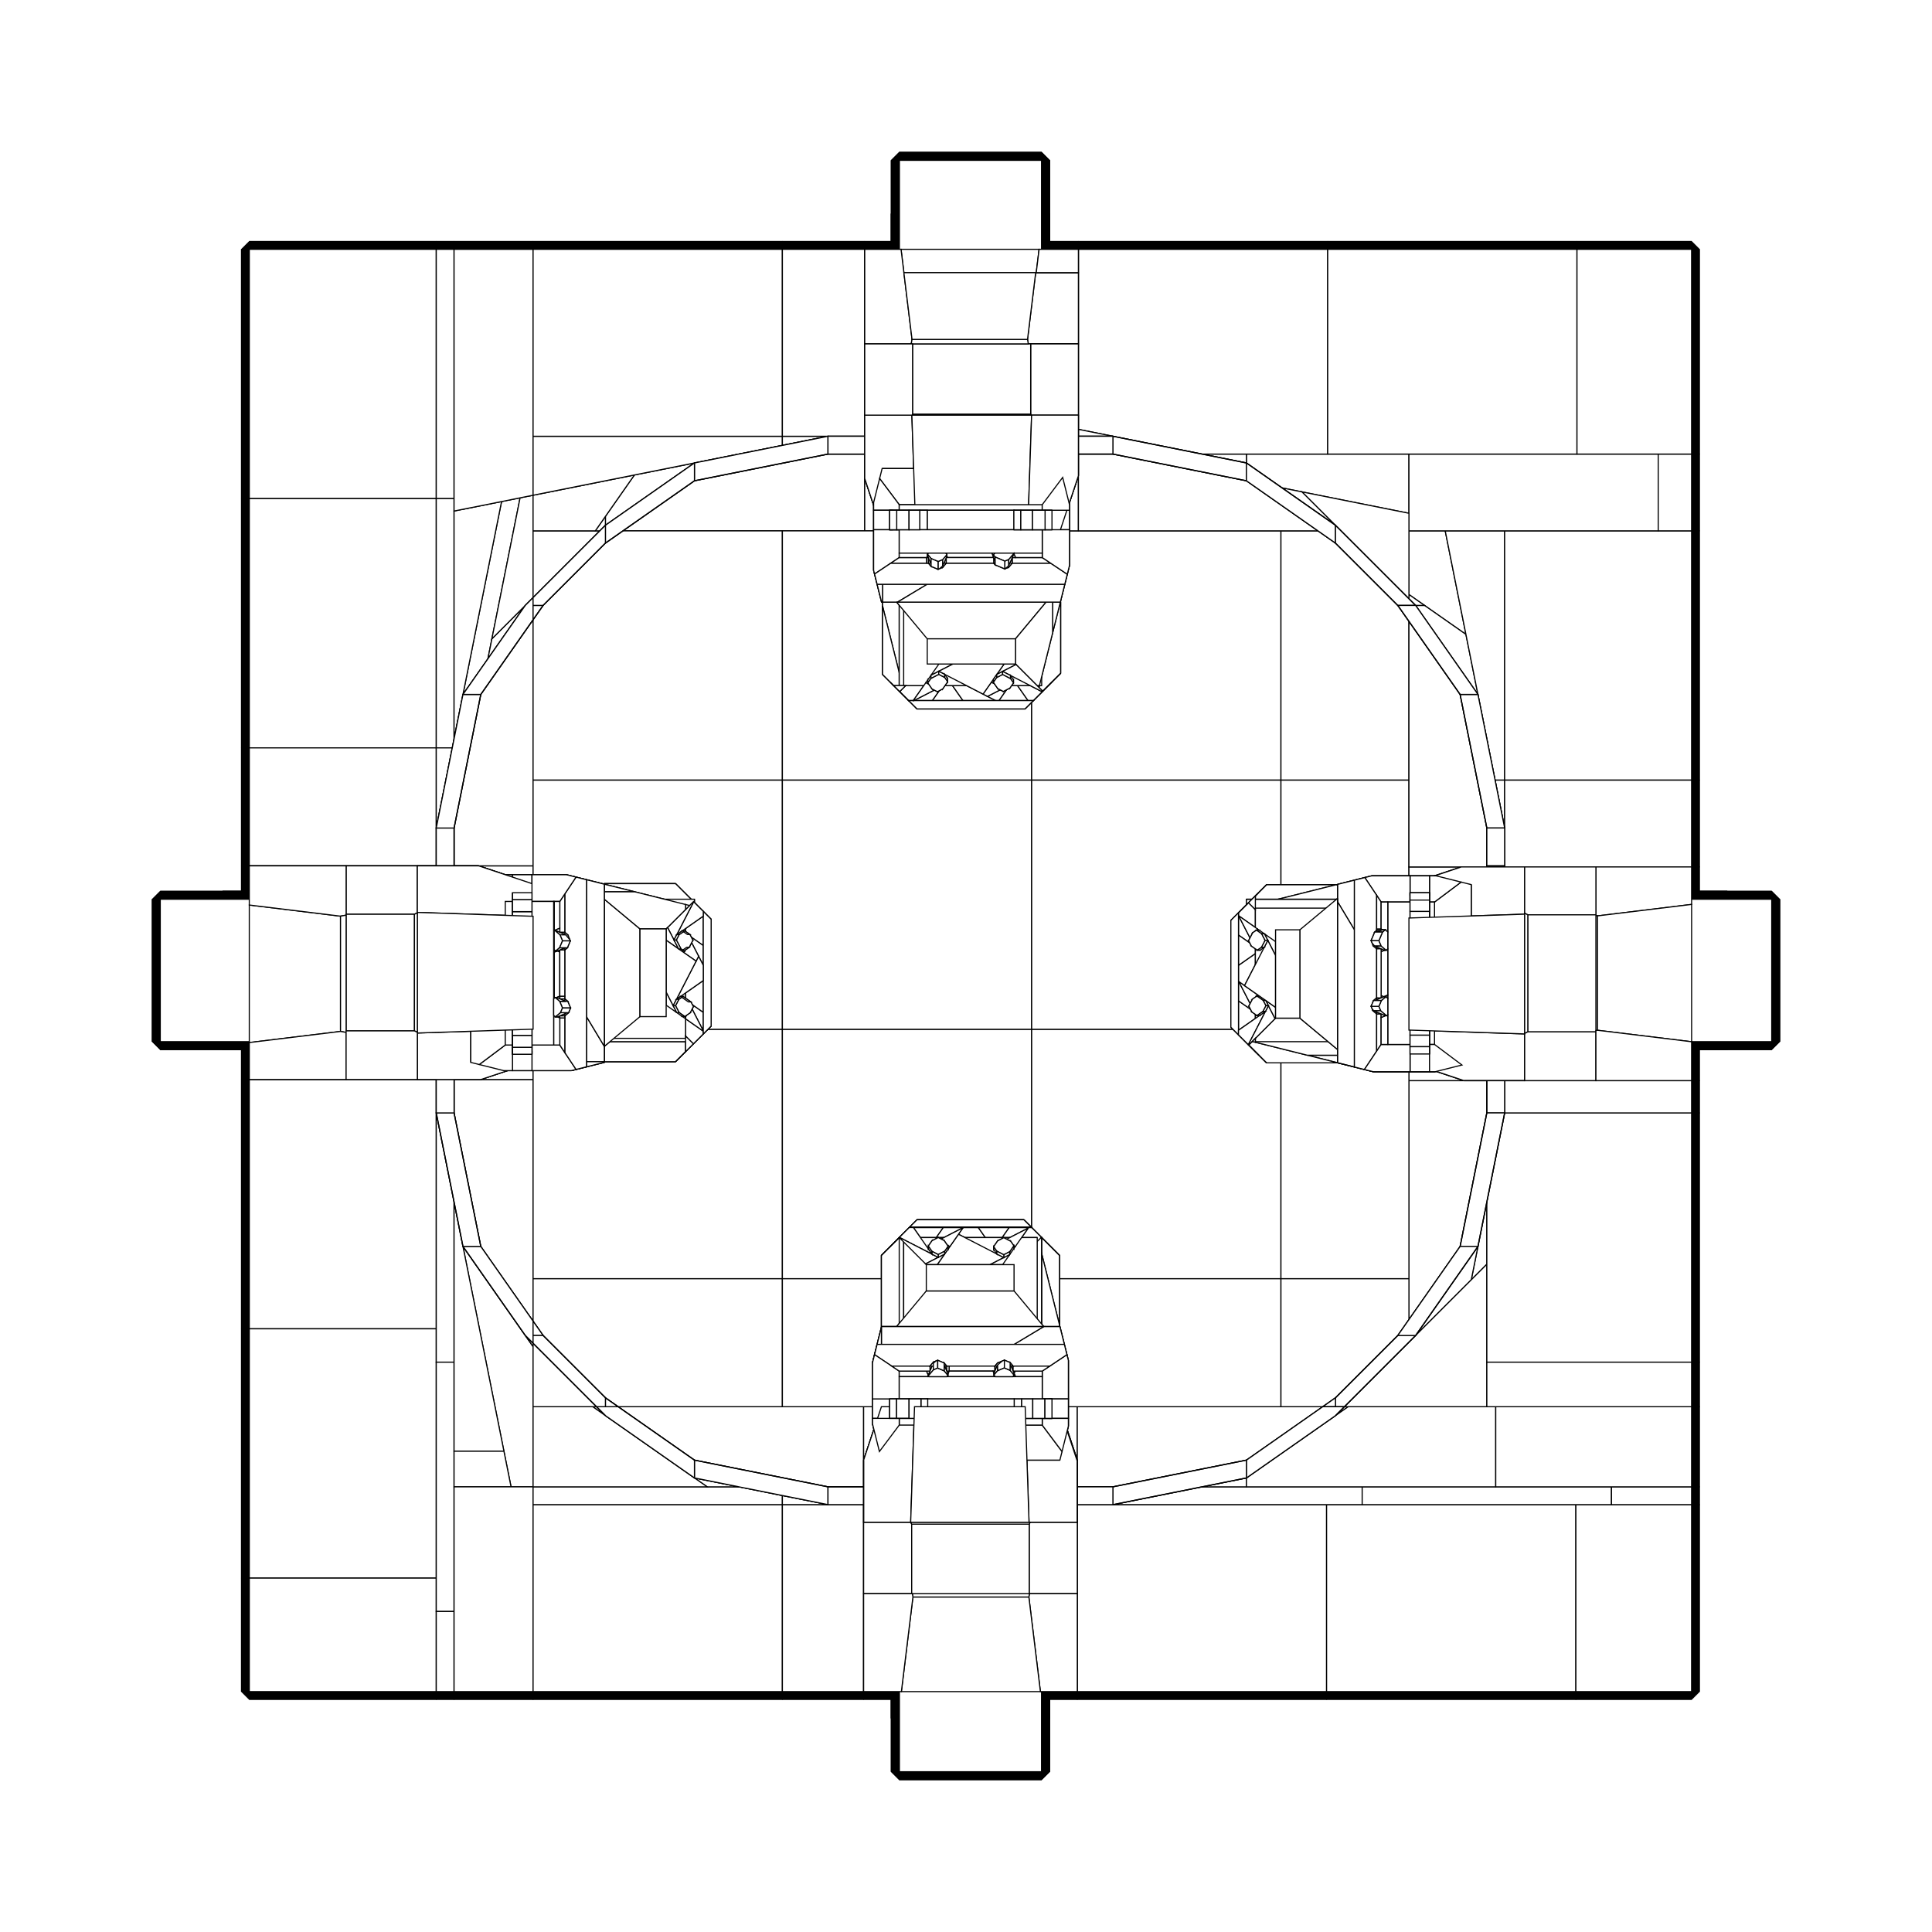 <?xml version="1.0" encoding="utf-8" ?>
<svg baseProfile="tiny" height="100%" version="1.2" viewBox="-1064.0 -960.0 1736.0 1736.0" width="100%" xmlns="http://www.w3.org/2000/svg" xmlns:ev="http://www.w3.org/2001/xml-events" xmlns:xlink="http://www.w3.org/1999/xlink"><defs><g id="bsp_ref"><polygon points="280,-24 56,-24 56,-24 280,-24" /><polygon points="488,-152 280,-152 280,-24 488,-24" /><polygon points="280,-152 56,-152 56,-24 280,-24" /><polygon points="280,-152 488,-152 488,-152 280,-152" /><polygon points="-256,-544 -256,-344 -128,-344 -128,-544" /><polygon points="-128,-768 -256,-768 -256,-544 -128,-544" /><polygon points="-256,-568 -256,-768 -256,-768 -256,-568" /><polygon points="-128,-568 -128,-344 -128,-344 -128,-568" /><polygon points="-640,-24 -864,-24 -864,-24 -640,-24" /><polygon points="-440,-152 -640,-152 -640,-24 -440,-24" /><polygon points="-640,-152 -864,-152 -864,-24 -640,-24" /><polygon points="-640,-152 -440,-152 -440,-152 -640,-152" /><polygon points="-256,376 -256,584 -128,584 -128,376" /><polygon points="-128,152 -256,152 -256,376 -128,376" /><polygon points="-256,360 -256,152 -256,152 -256,360" /><polygon points="-128,360 -128,584 -128,584 -128,360" /><polygon points="-792,-152 -920,-152 -920,-24 -792,-24" /><polygon points="-128,-816 -256,-816 -256,-688 -128,-688" /><polygon points="528,-152 400,-152 400,-24 528,-24" /><polygon points="-128,504 -256,504 -256,632 -128,632" /><polygon points="-840,234 -840,10 -753,10 -689,10 -672,10 -672,40 -672,234" /><polygon points="-840,458 -840,234 -672,234 -672,264 -672,458" /><polygon points="-672,488 -672,560 -840,560 -840,458 -672,458" /><polygon points="-672,264 -672,234 -672,40 -656,120 -656,264" /><polygon points="-672,488 -672,458 -672,264 -656,264 -656,344 -656,376 -656,488" /><polygon points="-656,560 -672,560 -672,488 -656,488" /><polygon points="-585,304 -585,376 -604.8,376 -611.2,344 -648,160 -592,240 -585,250" /><polygon points="-592,240 -585,247 -585,250" /><polygon points="-585,189 -585,227.143 -632,160 -656,40 -656,10 -631.919,10 -585,10" /><polygon points="-656,344 -656,264 -656,120 -648,160 -611.2,344" /><polygon points="-604.8,376 -656,376 -656,344 -611.2,344" /><polygon points="-585,392 -585,560 -656,560 -656,488 -656,376 -604.8,376 -585,376" /><polygon points="-585,-5.642 -585,10 -631.919,10" /><polygon points="-361,560 -585,560 -585,392 -361,392" /><polygon points="-320,392 -288,392 -288,408 -288,472 -288,560 -361,560 -361,392" /><polygon points="-361,392 -585,392 -585,376 -428.571,376 -400,376 -361,383.8" /><polygon points="-320,392 -361,392 -361,383.8" /><polygon points="-428.571,376 -440,368 -400,376" /><polygon points="-528,304 -520,312 -531.429,304" /><polygon points="-361,304 -288,304 -288,352 -288,376 -320,376 -440,352 -508.571,304" /><polygon points="-520,312 -440,368 -428.571,376 -585,376 -585,304 -531.429,304" /><polygon points="-288,352 -288,304 -272,304" /><polygon points="-252,304 -137,304 -132,304 -132,544 -252,544" /><polygon points="-528,304 -531.429,304 -585,304 -585,250 -585,247" /><polygon points="-96,304 -96,352 -112,304" /><polygon points="-96,560 -96,472 -96,408 -96,392 -64,392 128,392 128,560" /><polygon points="128,392 160,392 352,392 352,560 128,560" /><polygon points="352,392 384,392 456,392 456,560 352,560" /><polygon points="160,392 128,392 -64,392 16,376 56,376 160,376" /><polygon points="384,392 352,392 160,392 160,376 280,376 384,376" /><polygon points="456,376 456,392 384,392 384,376" /><polygon points="16,376 56,368 56,376" /><polygon points="136,312 144,304 147.429,304" /><polygon points="87,304 124.571,304 56,352 -64,376 -96,376 -96,352 -96,304" /><polygon points="280,376 160,376 56,376 56,368 136,312 147.429,304 272,304 280,304" /><polygon points="456,304 456,376 384,376 280,376 280,304" /><polygon points="272,176 258,190 264,160 272,120" /><polygon points="208,240 264,160 258,190" /><polygon points="208,240 258,190 272,176 272,264 272,304 147.429,304 144,304" /><polygon points="251.445,11 272,11 272,40 248,160 202,225.714 202,189 202,11" /><polygon points="288,40 456,40 456,264 272,264 272,176 272,120" /><polygon points="456,264 456,304 280,304 272,304 272,264" /><polygon points="288,40 288,11 306,11 370,11 456,11 456,40" /><polygon points="251.445,11 202,11 202,-5.485" /><polygon points="426,-24 202,-24 202,-35 202,-144 426,-144" /><polygon points="448,-144 448,-24 426,-24 426,-144" /><polygon points="-832,-147 -608,-147 -608,-27 -832,-27" /><polygon points="-608,-147 -585,-147 -585,-35 -585,-27 -608,-27" /><polygon points="-633.927,-182 -585,-182 -585,-165.689" /><polygon points="-840,-512 -840,-736 -672,-736 -672,-512" /><polygon points="-840,-288 -840,-512 -672,-512 -672,-288" /><polygon points="-672,-216 -672,-182 -689,-182 -753,-182 -840,-182 -840,-288 -672,-288" /><polygon points="-672,-736 -656,-736 -656,-512 -672,-512" /><polygon points="-656,-512 -656,-500.8 -656,-296 -657.6,-288 -672,-288 -672,-512" /><polygon points="-657.6,-288 -672,-216 -672,-288" /><polygon points="-613.333,-509.333 -596.667,-512.667 -622,-386 -625.6,-368 -648,-336" /><polygon points="-648,-336 -656,-296 -656,-500.8 -613.333,-509.333" /><polygon points="-622,-386 -592,-416 -625.6,-368" /><polygon points="-632,-336 -585,-403.143 -585,-259 -585,-182 -633.927,-182 -656,-182 -656,-216" /><polygon points="-596.667,-512.667 -585,-515 -585,-483 -585,-423 -592,-416 -622,-386" /><polygon points="-656,-512 -656,-736 -585,-736 -585,-568 -585,-515 -596.667,-512.667 -613.333,-509.333 -656,-500.8" /><polygon points="-585,-483 -529.1,-483 -525,-483 -585,-423" /><polygon points="-440,-528 -320,-552 -287,-552 -287,-530 -287,-483 -361,-483 -504.286,-483" /><polygon points="-440,-544 -520,-488 -520,-496 -493.954,-533.209" /><polygon points="-529.1,-483 -520,-496 -520,-488 -525,-483" /><polygon points="-585,-515 -493.954,-533.209 -520,-496 -529.1,-483 -585,-483" /><polygon points="-361,-559.8 -440,-544 -493.954,-533.209 -585,-515 -585,-568 -361,-568" /><polygon points="-320,-568 -361,-559.8 -361,-568" /><polygon points="-361,-568 -585,-568 -585,-736 -361,-736" /><polygon points="-287,-736 -287,-651 -287,-587 -287,-568 -320,-568 -361,-568 -361,-736" /><polygon points="-271.333,-483 -287,-483 -287,-530" /><polygon points="-252,-707 -252,-724 -132,-724 -132,-707 -132,-500 -252,-500" /><polygon points="-132,-500 -132,-483 -137,-483 -252,-483 -252,-500" /><polygon points="-585,-403.143 -576,-416 -520,-472 -504.286,-483 -361,-483 -361,-259 -585,-259" /><polygon points="-361,-259 -361,-35 -585,-35 -585,-147 -585,-165.689 -585,-182 -585,-259" /><polygon points="-361,-35 -361,189 -585,189 -585,10 -585,-5.642 -585,-27 -585,-35" /><polygon points="-361,189 -361,304 -508.571,304 -520,296 -576,240 -585,227.143 -585,189" /><polygon points="-361,-483 -287,-483 -271.333,-483 -252,-483 -137,-483 -137,-259 -361,-259" /><polygon points="-137,-259 -137,-35 -361,-35 -361,-259" /><polygon points="-137,-35 -137,189 -361,189 -361,-35" /><polygon points="-137,189 -137,304 -252,304 -272,304 -288,304 -361,304 -361,189" /><polygon points="-137,-483 -132,-483 -111.485,-483 -95,-483 87,-483 87,-259 -137,-259" /><polygon points="87,-259 87,-35 -137,-35 -137,-259" /><polygon points="87,-35 87,189 -137,189 -137,-35" /><polygon points="87,189 87,304 -96,304 -112,304 -132,304 -137,304 -137,189" /><polygon points="87,-483 120.286,-483 136,-472 192,-416 202,-401.714 202,-259 87,-259" /><polygon points="202,-259 202,-181 202,-165.333 202,-144 202,-35 87,-35 87,-259" /><polygon points="202,-35 202,-24 202,-5.485 202,11 202,189 87,189 87,-35" /><polygon points="202,189 202,225.714 192,240 136,296 124.571,304 87,304 87,189" /><polygon points="202,-165.333 202,-181 249,-181" /><polygon points="234.6,-483 253.209,-389.954 216,-416 202,-425.8 202,-483" /><polygon points="264,-336 208,-416 216,-416 253.209,-389.954" /><polygon points="202,-425.8 216,-416 208,-416 202,-422" /><polygon points="202,-259 202,-401.714 248,-336 272,-216 272,-182 272,-181 249,-181 202,-181" /><polygon points="279.4,-259 264,-336 253.209,-389.954 234.6,-483 288,-483 288,-259" /><polygon points="288,-216 279.4,-259 288,-259" /><polygon points="288,-259 288,-483 426,-483 456,-483 456,-259" /><polygon points="456,-181 370,-181 306,-181 288,-181 288,-182 288,-216 288,-259 456,-259" /><polygon points="-111.485,-483 -95,-532.445 -95,-483" /><polygon points="56,-544 56,-552 129,-552 202,-552 202,-498.8 106,-518 88,-521.6" /><polygon points="106,-518 136,-488 88,-521.6" /><polygon points="288,-483 234.6,-483 202,-483 202,-498.8 202,-552 353,-552 426,-552 426,-483" /><polygon points="426,-552 456,-552 456,-483 426,-483" /><polygon points="-95,-532.445 -95,-552 -64,-552 56,-528 120.286,-483 87,-483 -95,-483" /><polygon points="136,-488 106,-518 202,-498.8 202,-483 202,-425.8 202,-422" /><polygon points="56,-552 56,-544 16,-552" /><polygon points="-64,-568 -95,-574.2 -95,-587 -95,-651 -95,-715 -95,-736 129,-736 129,-552 56,-552 16,-552" /><polygon points="129,-736 353,-736 353,-552 202,-552 129,-552" /><polygon points="353,-736 456,-736 456,-552 426,-552 353,-552" /><polygon points="-95,-574.2 -64,-568 -95,-568" /><polygon points="-633.927,-182 -633.927,-182 -656,-182 -656,-182" /><polygon points="-287,-736 -287,-736 -287,-651 -287,-651 -287,-651" /><polygon points="-287,-587 -287,-587 -287,-568 -287,-568" /><polygon points="-95,-715 -95,-651 -95,-651 -95,-715" /><polygon points="-95,-532.445 -95,-532.445 -95,-552 -95,-552" /><polygon points="-95,-736 -95,-715 -95,-715 -95,-715 -95,-736" /><polygon points="-95,-568 -64,-568 -64,-568 -95,-568" /><polygon points="279.4,-259 288,-216 288,-216 264,-336 264,-336" /><polygon points="272,-182 272,-216 272,-216 272,-182" /><polygon points="120.286,-483 56,-528 56,-528 136,-472 136,-472" /><polygon points="264,-336 264,-336 208,-416 208,-416" /><polygon points="-252,-707 -252,-500 -252,-483 -252,-483 -252,-500 -252,-707" /><polygon points="-132,-724 -132,-724 -132,-707 -132,-707" /><polygon points="-672,-182 -672,-216 -672,-216 -672,-182" /><polygon points="-361,-559.8 -320,-568 -320,-568 -440,-544 -440,-544" /><polygon points="-287,-552 -320,-552 -320,-552 -287,-552" /><polygon points="-657.6,-288 -656,-296 -648,-336 -648,-336 -672,-216 -672,-216" /><polygon points="-625.6,-368 -592,-416 -592,-416 -648,-336 -648,-336" /><polygon points="-585,-423 -525,-483 -520,-488 -520,-488 -585,-423 -592,-416 -592,-416" /><polygon points="-440,-544 -440,-544 -520,-488 -520,-488" /><polygon points="-96,408 -96,408 -96,392 -96,392" /><polygon points="251.445,11 251.445,11 272,11 272,11" /><polygon points="456,-181 456,-181 370,-181 370,-181" /><polygon points="306,-181 306,-181 288,-181 288,-181" /><polygon points="288,-182 288,-181 288,-181 288,-182" /><polygon points="272,-181 272,-182 272,-182 272,-181" /><polygon points="426,-144 202,-144 202,-144 426,-144" /><polygon points="448,-24 448,-144 448,-144 448,-24" /><polygon points="448,-24 448,-24 426,-24 426,-24" /><polygon points="288,11 288,40 288,40 288,11" /><polygon points="-96,376 -64,376 -64,376 -96,376" /><polygon points="56,368 56,368 136,312 136,312" /><polygon points="202,225.714 248,160 248,160 192,240 192,240" /><polygon points="124.571,304 136,296 136,296 124.571,304 56,352 56,352" /><polygon points="-288,352 -288,352 -288,376 -288,376" /><polygon points="-288,472 -288,472 -288,560 -288,560" /><polygon points="-252,544 -132,544 -132,544 -252,544" /><polygon points="-132,304 -132,304 -132,544 -132,544" /><polygon points="-689,10 -689,10 -672,10 -672,10" /><polygon points="-840,10 -840,10 -753,10 -753,10 -753,10" /><polygon points="-608,-147 -832,-147 -832,-147 -608,-147" /><polygon points="-585,-27 -585,-27 -608,-27 -608,-27" /><polygon points="-288,392 -320,392 -320,392 -288,392" /><polygon points="-656,10 -656,40 -656,40 -656,10" /><polygon points="-361,383.8 -400,376 -440,368 -440,368 -320,392 -320,392" /><polygon points="-520,312 -520,312 -440,368 -440,368" /><polygon points="-585,227.143 -576,240 -576,240 -585,227.143 -632,160 -632,160" /><polygon points="-132,352 -132,352 -111.633,352 -111.633,352" /><polygon points="-280,319.474 -280,264.469 -280,264.469 -280,319.474" /><polygon points="-104,262.475 -104,321.469 -104,321.469 -104,262.475" /><polygon points="-252,352 -252,232 -271.882,232 -280,264.469 -280,319.474 -271.868,352" /><polygon points="-252,232 -252,152 -256,152 -272,168 -272,232" /><polygon points="-132,148 -132,232 -112,232 -112,168" /><polygon points="-256,152 -132,152 -132,148 -144,136 -240,136" /><polygon points="-132,232 -132,352 -111.633,352 -104,321.469 -104,262.475 -111.619,232" /><polygon points="-271.868,352 -280,319.474 -280,319.474 -273.802,344.264 -271.868,352" /><polygon points="-104,321.469 -111.633,352 -111.633,352 -109.699,344.262 -104,321.469" /><polygon points="-111.619,232 -104,262.475 -104,262.475 -105.316,257.211 -111.619,232" /><polygon points="-272,232 -272,168 -272,168 -272,232" /><polygon points="-112,232 -111.619,232 -111.619,232 -112,232" /><polygon points="-271.882,232 -272,232 -272,232 -271.882,232" /><polygon points="-132,232 -132,152 -132,152 -132,232" /><polygon points="-252,352 -252,352 -252,232 -252,232" /><polygon points="-272,232.471 -271.882,232 -271.882,232 -272,232.471" /><polygon points="-280,264.469 -272,232.471 -272,232.471 -275.882,248 -280,264.469" /><polygon points="42,-133 42,-133 42,-37 42,-37" /><polygon points="258,-144 258,-144 258,-165.121 258,-165.121" /><polygon points="170,3 170,3 225.489,3 225.489,3" /><polygon points="168.49,-173 226.486,-173 226.486,-173 168.49,-173" /><polygon points="138,-24 64,-24 64,-15 74,-5 138,-5" /><polygon points="138,-165 74,-165 53,-144 138,-144" /><polygon points="168.49,-173 138,-165.377 138,-144 258,-144 258,-165.121 226.486,-173" /><polygon points="258,-24 138,-24 138,-5 170,3 225.489,3 258,-5.128" /><polygon points="64,-15 64,-144 53,-144 42,-133 42,-37" /><polygon points="226.486,-173 258,-165.121 258,-165.121 248.874,-167.403 226.486,-173" /><polygon points="258,-5.128 225.489,3 225.489,3 249.622,-3.034 258,-5.128" /><polygon points="138,-165.377 168.49,-173 168.49,-173 162.354,-171.466 138,-165.377" /><polygon points="138,-165 138,-165.377 138,-165.377 138,-165" /><polygon points="64,-144 64,-144 258,-144 258,-144" /><polygon points="138,-5 74,-5 74,-5 138,-5" /><polygon points="-240,-323 -240,-323 -143,-323 -143,-323" /><polygon points="-252,-539 -252,-539 -271.371,-539 -271.371,-539" /><polygon points="-279,-447.559 -279,-508.485 -279,-508.485 -279,-447.559" /><polygon points="-103,-506.479 -103,-451.971 -103,-451.971 -103,-506.479" /><polygon points="-271,-419 -271,-354 -261,-344 -252,-344 -252,-419" /><polygon points="-122,-344 -261,-344 -240,-323 -143,-323" /><polygon points="-132,-539 -132,-419 -111.244,-419 -103,-451.971 -103,-506.479 -111.131,-539" /><polygon points="-279,-447.559 -271.861,-419 -252,-419 -252,-539 -271.371,-539 -279,-508.485" /><polygon points="-132,-419 -132,-344 -122,-344 -111,-355 -111,-419" /><polygon points="-271,-354 -271,-354 -264.154,-347.154 -247.492,-330.491 -240,-323 -240,-323" /><polygon points="-111.131,-539 -103,-506.479 -103,-506.479 -109.132,-531.007 -111.131,-539" /><polygon points="-279,-508.485 -271.371,-539 -271.371,-539 -273.619,-530.009 -279,-508.485" /><polygon points="-103,-451.971 -111.244,-419 -111.244,-419 -104.994,-443.996 -103,-451.971" /><polygon points="-111.244,-419 -111,-419 -111,-419 -111.244,-419" /><polygon points="-111,-419 -111,-355 -111,-355 -111,-419" /><polygon points="-271.861,-419 -279,-447.559 -279,-447.559 -278.166,-444.223 -271.861,-419" /><polygon points="-252,-344 -252,-344 -252,-539 -252,-539" /><polygon points="-271,-419 -271.861,-419 -271.861,-419 -271,-419" /><polygon points="-425,-38 -425,-38 -425,-134 -425,-134" /><polygon points="-641,-27 -641,-27 -641,-5.384 -641,-5.384" /><polygon points="-550.606,2 -611.467,2 -611.467,2 -550.606,2" /><polygon points="-554.935,-174 -554.935,-174 -609,-174 -609,-174" /><polygon points="-448,-27 -521,-27 -521,-6 -457,-6 -448,-15" /><polygon points="-448,-157 -448,-15 -425,-38 -425,-134" /><polygon points="-641,-147 -521,-147 -521,-165.515 -554.935,-174 -609,-174 -641,-166" /><polygon points="-521,-27 -641,-27 -641,-5.384 -611.467,2 -550.606,2 -521,-5.4" /><polygon points="-521,-147 -448,-147 -448,-157 -457,-166 -521,-166" /><polygon points="-611.467,2 -641,-5.384 -641,-5.384 -633.359,-3.474 -611.467,2" /><polygon points="-554.935,-174 -521,-165.515 -521,-165.515 -546.419,-171.871 -554.935,-174" /><polygon points="-521,-165.515 -521,-166 -521,-166 -521,-165.515" /><polygon points="-521,-166 -457,-166 -457,-166 -521,-166" /><polygon points="-641,-166 -609,-174 -609,-174 -641,-166" /><polygon points="-448,-27 -448,-27 -641,-27 -641,-27" /><polygon points="-521,-6 -521,-5.4 -521,-5.4 -521,-6" /><polygon points="-521,-5.4 -550.606,2 -550.606,2 -537,-1.401 -521,-5.4" /><polygon points="-672,-182 -689,-182 -689,-182 -672,-182" /><polygon points="-287,-552 -287,-530 -287,-530 -287,-552" /><polygon points="-287,-530 -287,-552 -287,-568 -287,-587 -287,-587 -287,-587 -287,-530" /><polygon points="-287,-587 -287,-587 -287,-651 -287,-651 -287,-587" /><polygon points="-95,-568 -95,-587 -95,-587 -95,-574.2 -95,-568" /><polygon points="288,-216 288,-216 288,-182 288,-182" /><polygon points="56,-544 56,-528 -64,-552 -64,-568" /><polygon points="56,-528 56,-544 136,-488 136,-472" /><polygon points="136,-488 208,-416 192,-416 136,-472" /><polygon points="-95,-568 -64,-568 -64,-552 -95,-552" /><polygon points="272,-216 248,-336 264,-336 288,-216" /><polygon points="208,-416 264,-336 248,-336 192,-416" /><polygon points="272,-182 272,-216 288,-216 288,-182" /><polygon points="136,-488 136,-488 202,-422 208,-416 208,-416" /><polygon points="-64,-568 -64,-568 16,-552 56,-544 56,-544" /><polygon points="-64,-552 -64,-552 -95,-552 -95,-552" /><polygon points="56,-544 56,-544 88,-521.6 136,-488 136,-488" /><polygon points="248,-336 248,-336 202,-401.714 192,-416 192,-416" /><polygon points="272,-216 272,-216 248,-336 248,-336" /><polygon points="192,-416 192,-416 136,-472 136,-472" /><polygon points="56,-528 56,-528 -64,-552 -64,-552" /><polygon points="-95,-532.445 -95,-532.445 -111.485,-483 -111.485,-483 -95,-532.445" /><polygon points="-287,-530 -287,-530 -271.333,-483 -271.333,-483 -271.333,-483 -287,-530" /><polygon points="-320,-568 -320,-568 -287,-568 -287,-568" /><polygon points="-672,-182 -672,-216 -656,-216 -656,-182" /><polygon points="-648,-336 -632,-336 -656,-216 -672,-216" /><polygon points="-592,-416 -585,-423 -585,-416 -585,-403.143 -632,-336 -648,-336" /><polygon points="-585,-416 -576,-416 -585,-403.143" /><polygon points="-320,-552 -440,-528 -440,-544 -320,-568" /><polygon points="-520,-488 -440,-544 -440,-528 -520,-472" /><polygon points="-520,-488 -520,-472 -576,-416 -585,-416 -585,-423" /><polygon points="-320,-552 -320,-568 -287,-568 -287,-552" /><polygon points="-656,-216 -656,-216 -656,-182 -656,-182" /><polygon points="-632,-336 -632,-336 -656,-216 -656,-216" /><polygon points="-440,-528 -440,-528 -504.286,-483 -520,-472 -520,-472" /><polygon points="-320,-552 -320,-552 -440,-528 -440,-528" /><polygon points="-520,-472 -520,-472 -576,-416 -576,-416" /><polygon points="-585,-403.143 -576,-416 -576,-416 -585,-403.143 -632,-336 -632,-336" /><polygon points="-96,376 -96,392 -96,408 -96,408 -96,353 -96,352 -96,352" /><polygon points="-96,376 -96,352 -96,352 -96,376" /><polygon points="288,11 306,11 306,11 288,11" /><polygon points="249,-181 272,-181 288,-181 306,-181 306,-181 249,-181" /><polygon points="272,-181 249,-181 249,-181 272,-181" /><polygon points="306,-181 306,-181 370,-181 370,-181 370,-181 306,-181" /><polygon points="272,-181 272,-182 288,-182 288,-181" /><polygon points="249,-181 249,-181 202,-165.333 202,-165.333 202,-165.333 249,-181" /><polygon points="-64,392 -64,392 -96,392 -96,392" /><polygon points="288,11 288,40 272,40 272,11" /><polygon points="208,240 144,304 136,304 136,296 192,240" /><polygon points="264,160 248,160 272,40 288,40" /><polygon points="248,160 264,160 208,240 192,240" /><polygon points="124.571,304 136,296 136,304" /><polygon points="136,304 144,304 136,312 56,368 56,352 124.571,304" /><polygon points="56,352 56,368 -64,392 -64,376" /><polygon points="-96,376 -64,376 -64,392 -96,392" /><polygon points="56,368 56,368 16,376 -64,392 -64,392" /><polygon points="288,40 288,40 272,120 264,160 264,160" /><polygon points="272,40 272,40 272,11 272,11" /><polygon points="264,160 264,160 208,240 208,240" /><polygon points="144,304 208,240 208,240 144,304 136,312 136,312" /><polygon points="248,160 248,160 272,40 272,40" /><polygon points="-64,376 -64,376 56,352 56,352" /><polygon points="136,296 136,296 192,240 192,240" /><polygon points="-288,392 -288,408 -288,408 -288,392" /><polygon points="-288,352 -288,352 -272,304 -272,304 -272,304 -288,352" /><polygon points="-96,352 -96,352 -112,304 -112,304 -96,352" /><polygon points="-689,10 -689,10 -753,10 -753,10 -689,10" /><polygon points="-656,10 -631.919,10 -631.919,10 -656,10" /><polygon points="-631.919,10 -656,10 -672,10 -689,10 -689,10 -689,10 -631.919,10" /><polygon points="-631.919,10 -631.919,10 -585,-5.642 -585,-5.642 -585,-5.642 -631.919,10" /><polygon points="-672,40 -672,40 -672,10 -672,10" /><polygon points="-585,240 -585,247 -592,240 -648,160 -632,160 -585,227.143" /><polygon points="-672,40 -656,40 -632,160 -648,160" /><polygon points="-656,10 -656,40 -672,40 -672,10" /><polygon points="-440,368 -440,352 -320,376 -320,392" /><polygon points="-520,312 -528,304 -520,304 -508.571,304 -440,352 -440,368" /><polygon points="-320,392 -320,376 -288,376 -288,392" /><polygon points="-520,304 -520,296 -508.571,304" /><polygon points="-576,240 -585,240 -585,227.143" /><polygon points="-585,240 -576,240 -520,296 -520,304 -528,304 -585,247" /><polygon points="-648,160 -648,160 -656,120 -672,40 -672,40" /><polygon points="-320,376 -320,376 -288,376 -288,376" /><polygon points="-585,247 -528,304 -520,312 -520,312 -528,304 -585,247 -592,240 -592,240" /><polygon points="-440,352 -440,352 -320,376 -320,376" /><polygon points="-656,40 -656,40 -632,160 -632,160" /><polygon points="-576,240 -576,240 -520,296 -520,296" /><polygon points="-508.571,304 -520,296 -520,296 -508.571,304 -440,352 -440,352" /><polygon points="-592,240 -592,240 -648,160 -648,160" /><polygon points="-111.619,232 -111.619,232 -126.123,232" /><polygon points="-521,-5.4 -521,-5.4 -521,-6 -521,-6" /><polygon points="-271.861,-419 -271.861,-419 -271,-419 -271,-419" /><polygon points="138,-165.377 138,-165.377 138,-152.847" /><polygon points="-112,230.477 -112,168 -112,168 -112,230.477" /><polygon points="-112,168 -112,230.477 -130.992,154.513 -128.48,152 -128,152" /><polygon points="-112,230.477 -112,232 -126.123,232 -152.824,199.961 -152.824,176.347 -130.992,154.513" /><polygon points="-112,232 -112,230.477 -112,230.477 -112,232" /><polygon points="-457,-166 -457,-166 -425,-134 -425,-134 -440.873,-149.873" /><polygon points="-521,-166 -457,-166 -440.873,-149.873 -444.386,-146.359 -521,-165.515" /><polygon points="-111,-419 -111,-355 -127.083,-338.917 -130.43,-342.264 -111.244,-419" /><polygon points="-521,-6 -457,-6 -457,-6 -521,-6" /><polygon points="-457,-6 -521,-6 -521,-19.795 -488.949,-46.506 -465.42,-46.506 -448,-29.091 -448,-15" /><polygon points="136.492,-165 74,-165 74,-165 136.492,-165" /><polygon points="74,-165 136.492,-165 64,-146.876 64,-155" /><polygon points="136.492,-165 138,-165 138,-152.847 103.991,-124.505 82.161,-124.505 64,-142.666 64,-146.876" /><polygon points="138,-165 136.492,-165 136.492,-165 138,-165" /><polygon points="-425,-38 -425,-38 -457,-6 -457,-6 -440.953,-22.047" /><polygon points="-144,136 -144,136 -112,168 -112,168 -128.24,151.76" /><polygon points="-272,232 -272,168 -256.01,152.01 -231.674,176.347 -231.674,199.961 -258.378,232" /><polygon points="-111.244,-419 -118.178,-419 -111.244,-419" /><polygon points="-271.882,232 -258.378,232 -271.882,232" /><polygon points="-521,-165.515 -521,-158.665 -521,-165.515" /><polygon points="-271,-419 -271,-415.553 -271,-415.553 -271,-419" /><polygon points="-271,-415.553 -271,-419 -258.341,-419 -230.823,-385.981 -230.823,-363.345 -250.162,-344 -253.115,-344" /><polygon points="-271,-415.553 -271,-354 -271,-354 -271,-415.553" /><polygon points="-271,-354 -271,-415.553 -253.115,-344 -261,-344" /><polygon points="138,-5 110.721,-11.82 138,-11.82" /><polygon points="138,-5 74,-5 58.004,-20.996 61.206,-24.198" /><polygon points="488,-152 488,-152 488,-24 488,-24" /><polygon points="56,-24 56,-24 56,-152 56,-152" /><polygon points="488,-24 488,-24 280,-24 280,-24" /><polygon points="280,-152 488,-152 488,-24 280,-24" /><polygon points="56,-24 56,-152 280,-152 280,-24" /><polygon points="56,-152 56,-152 280,-152 280,-152" /><polygon points="-256,-768 -256,-768 -128,-768 -128,-768" /><polygon points="-128,-344 -128,-344 -256,-344 -256,-344" /><polygon points="-256,-344 -256,-344 -256,-568 -256,-568" /><polygon points="-128,-544 -128,-344 -256,-344 -256,-544" /><polygon points="-256,-768 -128,-768 -128,-544 -256,-544" /><polygon points="-128,-768 -128,-768 -128,-568 -128,-568" /><polygon points="-440,-152 -440,-152 -440,-24 -440,-24" /><polygon points="-864,-24 -864,-24 -864,-152 -864,-152" /><polygon points="-440,-24 -440,-24 -640,-24 -640,-24" /><polygon points="-640,-152 -440,-152 -440,-24 -640,-24" /><polygon points="-864,-24 -864,-152 -640,-152 -640,-24" /><polygon points="-864,-152 -864,-152 -640,-152 -640,-152" /><polygon points="-256,152 -256,152 -128,152 -128,152" /><polygon points="-128,584 -128,584 -256,584 -256,584" /><polygon points="-256,584 -256,584 -256,360 -256,360" /><polygon points="-128,376 -128,584 -256,584 -256,376" /><polygon points="-256,152 -128,152 -128,376 -256,376" /><polygon points="-128,152 -128,152 -128,360 -128,360" /><polygon points="-792,-24 -792,-24 -920,-24 -920,-24" /><polygon points="-792,-152 -792,-152 -792,-24 -792,-24" /><polygon points="-920,-24 -920,-24 -920,-152 -920,-152" /><polygon points="-920,-152 -920,-152 -792,-152 -792,-152" /><polygon points="-920,-24 -920,-152 -792,-152 -792,-24" /><polygon points="-128,-688 -128,-688 -256,-688 -256,-688" /><polygon points="-256,-688 -256,-816 -128,-816 -128,-688" /><polygon points="-256,-816 -256,-816 -128,-816 -128,-816" /><polygon points="-128,-816 -128,-816 -128,-688 -128,-688" /><polygon points="-256,-688 -256,-688 -256,-816 -256,-816" /><polygon points="528,-24 528,-24 400,-24 400,-24" /><polygon points="528,-152 528,-152 528,-24 528,-24" /><polygon points="400,-24 400,-24 400,-152 400,-152" /><polygon points="400,-152 400,-152 528,-152 528,-152" /><polygon points="400,-24 400,-152 528,-152 528,-24" /><polygon points="-128,632 -128,632 -256,632 -256,632" /><polygon points="-256,632 -256,504 -128,504 -128,632" /><polygon points="-256,504 -256,504 -128,504 -128,504" /><polygon points="-128,504 -128,504 -128,632 -128,632" /><polygon points="-256,632 -256,632 -256,504 -256,504" /><polygon points="-144,136 -240,136 -240,136 -144,136" /><polygon points="-132,-483 -252,-483 -271.333,-483 -271.333,-483 -241.173,-483 -140.508,-483 -132,-483" /><polygon points="-271.333,-483 -252,-483 -252,-483 -271.333,-483" /><polygon points="-132,-483 -132,-483 -111.485,-483 -111.485,-483 -132,-483" /><polygon points="-132,-707 -132,-724 -252,-724 -252,-707 -252,-500 -132,-500" /><polygon points="-252,-500 -252,-483 -132,-483 -132,-500" /><polygon points="-132,-724 -132,-724 -252,-724 -252,-724" /><polygon points="-252,-724 -252,-724 -252,-707 -252,-707" /><polygon points="-132,-707 -132,-500 -132,-483 -132,-483 -132,-500 -132,-707" /><polygon points="202,-24 202,-5.485 202,-5.485 202,-24" /><polygon points="202,-24 202,-144 202,-165.333 202,-165.333 202,-135.124 202,-34.427 202,-5.485 202,-5.485" /><polygon points="202,-165.333 202,-144 202,-144 202,-165.333" /><polygon points="448,-144 448,-144 426,-144 426,-144" /><polygon points="202,-5.485 202,-5.485 251.445,11 251.445,11 251.445,11 202,-5.485" /><polygon points="426,-144 202,-144 202,-24 426,-24" /><polygon points="448,-24 448,-144 426,-144 426,-24" /><polygon points="426,-24 202,-24 202,-24 426,-24" /><polygon points="-252,304 -272,304 -272,304 -252,304" /><polygon points="-112,304 -112.333,304 -132,304 -132,304 -112,304" /><polygon points="-252,304 -132,304 -112.333,304 -112.333,304 -142.824,304 -242.245,304 -272,304 -272,304" /><polygon points="-132,304 -252,304 -252,544 -132,544" /><polygon points="-112.333,304 -112,304 -96,352 -96,353" /><polygon points="-112.333,304 -96,353 -96,353 -112.333,304" /><polygon points="-252,304 -252,304 -252,544 -252,544" /><polygon points="-585,-5.642 -585,-27 -585,-27 -585,-5.642" /><polygon points="-585,-147 -585,-165.689 -585,-165.689 -585,-147" /><polygon points="-585,-165.689 -585,-165.689 -633.927,-182 -633.927,-182 -633.927,-182 -585,-165.689" /><polygon points="-832,-147 -832,-147 -832,-27 -832,-27" /><polygon points="-585,-147 -585,-147 -608,-147 -608,-147" /><polygon points="-608,-147 -832,-147 -832,-27 -608,-27" /><polygon points="-585,-147 -608,-147 -608,-27 -585,-27" /><polygon points="-608,-27 -832,-27 -832,-27 -608,-27" /><polygon points="-252,352 -252,352 -271.868,352 -271.868,352" /><polygon points="-247.012,143.012 -256.01,152.01 -265.009,161.009" /><polygon points="-265.009,161.009 -272,168 -272,168 -240,136 -240,136 -246.53,142.53" /><polygon points="-136.988,143.012 -137.47,142.53 -144,136 -144,136" /><polygon points="-198.552,143.012 -184.91,143.012 -168.283,166.777 -202.765,149.035" /><polygon points="-157.32,143.012 -139.754,143.012 -140.099,143.506 -167.545,157.627" /><polygon points="-184.91,143.012 -157.32,143.012 -171.115,162.73" /><polygon points="-139.754,143.012 -136.988,143.012 -128.24,151.76 -152.824,176.347 -163.077,176.347" /><polygon points="-243.245,143.012 -216.4,143.012 -229.823,162.199" /><polygon points="-198.552,143.012 -198.635,143.131 -226.524,157.483 -216.4,143.012" /><polygon points="-247.012,143.012 -246.53,142.53 -137.47,142.53 -136.988,143.012" /><polygon points="-137.47,142.53 -246.53,142.53 -240,136 -144,136" /><polygon points="-132,152 -132,152 -252,152 -252,152" /><polygon points="-252,232 -252,152 -252,152 -252,232" /><polygon points="-132,232 -132,152 -252,152 -252,232" /><polygon points="-132,352 -132,352 -132,232 -132,232" /><polygon points="-252,352 -132,352 -132,232 -252,232" /><polygon points="258,-24 258,-24 258,-5.128 258,-5.128" /><polygon points="48.83,-30.17 58.004,-20.996 67.18,-11.82" /><polygon points="67.18,-11.82 74,-5 74,-5 42,-37 42,-37 48.841,-30.159" /><polygon points="48.841,-139.841 42,-133 42,-133 74,-165 74,-165 66.836,-157.836" /><polygon points="48.83,-119.799 48.83,-137.225 48.98,-137.12 62.989,-109.892" /><polygon points="48.83,-78.14 48.83,-92.581 71.975,-108.773 54.257,-74.343" /><polygon points="48.83,-137.225 48.83,-139.83 57.833,-148.833 82.161,-124.505 82.161,-113.903" /><polygon points="48.83,-34.251 48.83,-60.715 67.745,-47.483" /><polygon points="48.83,-78.14 49.211,-77.874 63.221,-50.648 48.83,-60.715" /><polygon points="48.83,-92.581 48.83,-119.799 68.281,-106.189" /><polygon points="48.841,-139.841 48.841,-30.159 42,-37 42,-133" /><polygon points="138,-4.995 170,3 170,3 138,-5" /><polygon points="64,-144 64,-144 64,-24 64,-24" /><polygon points="64,-144 64,-24 258,-24 258,-144" /><polygon points="110.721,-11.82 64,-23.5 64,-26.993 82.161,-45.157 103.991,-45.157 138,-16.809 138,-11.82" /><polygon points="64,-24 64,-24 258,-24 258,-24" /><polygon points="138,-11.82 138,-4.995 138,-5" /><polygon points="-132,-539 -132,-539 -111.131,-539 -111.131,-539" /><polygon points="-135.988,-330.012 -127.083,-338.917 -118.178,-347.822" /><polygon points="-118.178,-347.822 -111,-355 -111,-355 -143,-323 -143,-323 -135.508,-330.491" /><polygon points="-139.93,-330.011 -166.764,-330.01 -153.348,-349.19" /><polygon points="-198.389,-330.008 -226.617,-330.006 -212.503,-350.178" /><polygon points="-226.617,-330.006 -243.691,-330.005 -243.64,-330.077 -216.963,-343.804" /><polygon points="-198.389,-330.008 -215.242,-354.092 -168.434,-330.01" /><polygon points="-135.988,-330.012 -139.93,-330.011 -156.066,-353.077 -127.581,-338.419" /><polygon points="-166.764,-330.01 -168.434,-330.01 -176.686,-334.256 -156.542,-344.624" /><polygon points="-243.691,-330.005 -247.005,-330.005 -255.58,-338.58 -230.823,-363.345 -220.366,-363.345" /><polygon points="-132,-344 -252,-344 -252,-344 -132,-344" /><polygon points="-252,-344 -132,-344 -132,-539 -252,-539" /><polygon points="-118.178,-419 -123.993,-419 -111.244,-419 -111.244,-419" /><polygon points="-132,-344 -132,-344 -132,-539 -132,-539" /><polygon points="-118.178,-419 -111.244,-419 -118.178,-391.265" /><polygon points="-247.492,-330.491 -247.005,-330.005 -135.988,-330.012 -135.508,-330.491" /><polygon points="-247.492,-330.491 -135.508,-330.491 -143,-323 -240,-323" /><polygon points="-641,-147 -641,-147 -641,-166 -641,-166" /><polygon points="-432.078,-50.383 -432.078,-33.815 -445.399,-59.703" /><polygon points="-432.078,-33.461 -432.078,-30.922 -440.953,-22.047 -465.42,-46.506 -465.42,-56.786" /><polygon points="-432.078,-136.82 -432.078,-110.358 -450.994,-123.589" /><polygon points="-432.078,-92.632 -446.328,-120.325 -432.078,-110.358" /><polygon points="-432.078,-78.925 -432.078,-50.383 -452.475,-64.653" /><polygon points="-432.078,-33.815 -432.078,-33.461 -448.627,-45.038 -443.24,-55.507" /><polygon points="-432.078,-30.922 -432.078,-141.078 -425,-134 -425,-38" /><polygon points="-448,-147 -448,-27 -448,-27 -448,-147" /><polygon points="-609,-174 -609.464,-174 -641,-166.115 -641,-166" /><polygon points="-448,-27 -448,-147 -641,-147 -641,-27" /><polygon points="-521,-158.665 -521,-152.044 -521,-165.515 -521,-165.515" /><polygon points="-448,-147 -448,-147 -641,-147 -641,-147" /><polygon points="-521,-158.665 -521,-165.515 -493.603,-158.665" /><polygon points="-243.64,-330.077 -232.036,-346.664 -221.72,-341.356" /><polygon points="48.98,-137.12 65.877,-125.297 60.469,-114.788" /><polygon points="49.211,-77.874 65.776,-66.285 60.476,-55.983" /><polygon points="-140.099,143.506 -151.717,160.111 -162.045,154.797" /><polygon points="-436.258,-100.755 -432.078,-92.632 -432.078,-78.925 -456.161,-62.075" /><polygon points="138,-152.847 138,-165.377 138,-165.377 138,-149.503" /><polygon points="138,-4.995 138,-4.995 138,-11.82 138,-16.809" /><polygon points="138,-16.809 103.991,-45.157 103.991,-124.505 138,-152.847" /><polygon points="-271,-419 -258.341,-419 -271,-419" /><polygon points="-123.993,-419 -151.516,-385.981 -230.823,-385.981 -258.341,-419" /><polygon points="-271.861,-419 -271.861,-419 -271,-419 -271,-419" /><polygon points="-202.765,149.035 -162.035,169.992 -174.384,176.347 -221.872,176.347" /><polygon points="-180.695,-336.318 -173.174,-347.07 -162.481,-341.567 -176.686,-334.256" /><polygon points="-438.523,-96.353 -449.426,-103.978 -443.671,-115.162 -436.258,-100.755" /><polygon points="-521,-6 -521,-19.795 -521,-6" /><polygon points="-521,-152.044 -488.949,-125.33 -488.949,-46.506 -521,-19.795" /><polygon points="-521,-5.4 -521,-5.4 -521,-6 -521,-6" /><polygon points="-126.123,232 -111.619,232 -111.619,232 -126.159,232" /><polygon points="-258.378,232 -231.674,199.961 -152.824,199.961 -126.123,232" /><polygon points="-126.159,232 -111.619,232 -107.619,248 -152.824,248" /><polygon points="-271.882,232 -271.882,232 -126.123,232 -126.159,232" /><polygon points="-271,-419 -257.488,-419 -258.341,-419 -271,-419" /><polygon points="-257.488,-419 -271,-419 -271,-435 -230.823,-435" /><polygon points="-257.488,-419 -111.244,-419 -111.244,-419 -258.341,-419" /><polygon points="-271,-419 -271.861,-419 -275.861,-435 -271,-435" /><polygon points="-521,-6 -521,-19.841 -521,-19.795 -521,-6" /><polygon points="-521,-19.841 -521,-6 -537,-6 -537,-46.506" /><polygon points="-521,-19.841 -521,-165.515 -521,-165.515 -521,-19.795" /><polygon points="-521,-6 -521,-5.4 -537,-1.401 -537,-6" /><polygon points="-272,232.471 -271.882,232 -126.159,232 -152.824,248 -272,248" /><polygon points="138,-149.503 138,-165.377 153,-169.127 153,-124.505" /><polygon points="138,-4.995 138,-4.995 138,-152.847 138,-149.503" /><polygon points="-255.58,-338.58 -247.005,-330.005 -264.154,-347.154" /><polygon points="-440.713,-149.713 -432.078,-141.078 -432.078,-136.82 -455.937,-120.132" /><polygon points="-440.873,-149.873 -440.713,-149.713 -458.382,-115.382 -464.153,-126.597" /><polygon points="-255.86,151.86 -247.012,143.012 -243.245,143.012 -226.48,166.978" /><polygon points="57.7,-21.3 48.83,-30.17 48.83,-34.251 73.1,-51.229" /><polygon points="-128.48,152 -128.24,151.76 -128,152" /><polygon points="-256.01,152.01 -255.86,151.86 -220.981,169.807 -232.359,175.662" /><polygon points="57.833,-148.833 48.83,-139.83 66.836,-157.836" /><polygon points="58.004,-20.996 57.7,-21.3 75.733,-56.347 81.718,-44.715" /><polygon points="64,-23.5 61.206,-24.198 64,-26.993" /><polygon points="-130.43,-342.264 -132.166,-344 -129.996,-344" /><polygon points="-444.386,-146.359 -448,-142.746 -448,-147.263" /><polygon points="-132.166,-344 -151.516,-363.35 -151.516,-385.981 -123.993,-419 -118.178,-419 -118.178,-391.265 -129.996,-344" /><polygon points="-250.162,-344 -255.58,-338.58 -261,-344" /><polygon points="64,-142.666 57.833,-148.833 64,-155" /><polygon points="-448,-29.091 -440.953,-22.047 -448,-15" /><polygon points="-448,-142.746 -465.42,-125.33 -488.949,-125.33 -521,-152.044 -521,-158.665 -493.603,-158.665 -448,-147.263" /><polygon points="-448.627,-45.038 -450.89,-46.622 -446.08,-49.988" /><polygon points="-232.036,-346.664 -230.28,-349.175 -226.546,-343.839" /><polygon points="65.776,-66.285 67.635,-64.984 63.685,-62.22" /><polygon points="-210.458,160.031 -212.111,162.394 -215.624,157.372" /><polygon points="-210.458,160.031 -220.967,154.623 -198.635,143.131" /><polygon points="65.877,-125.297 67.442,-124.201 64.115,-121.874" /><polygon points="-173.174,-347.07 -171.354,-349.672 -167.486,-344.142" /><polygon points="-151.717,160.111 -153.026,161.981 -155.806,158.007" /><polygon points="-449.426,-103.978 -451.645,-105.531 -446.929,-108.829" /><polygon points="-440.977,-55.507 -443.24,-55.507 -446.08,-49.988 -443.845,-49.988" /><polygon points="-441.412,-115.162 -443.671,-115.162 -446.929,-108.829 -444.702,-108.829" /><polygon points="58.15,-55.983 60.476,-55.983 63.685,-62.22 61.391,-62.22" /><polygon points="57.929,-114.788 60.469,-114.788 64.115,-121.874 61.611,-121.873" /><polygon points="-220.967,151.963 -220.967,154.623 -215.624,157.372 -215.624,154.739" /><polygon points="-162.045,152.138 -162.045,154.797 -155.806,158.007 -155.807,155.38" /><polygon points="-221.72,-338.486 -221.72,-341.356 -226.546,-343.839 -226.546,-340.994" /><polygon points="-443.157,-59.703 -445.399,-59.703 -443.24,-55.507 -440.977,-55.507" /><polygon points="-162.481,-338.698 -162.481,-341.567 -167.486,-344.142 -167.486,-341.299" /><polygon points="-443.845,-49.988 -446.08,-49.988 -450.89,-46.622 -448.702,-46.622" /><polygon points="-443.845,-49.988 -448.702,-46.622 -453.77,-50.133 -456.999,-56.347 -454.024,-62.074 -450.301,-64.653 -443.157,-59.703 -440.977,-55.507" /><polygon points="-444.094,-120.325 -446.328,-120.325 -443.671,-115.162 -441.412,-115.162" /><polygon points="60.922,-50.648 63.221,-50.648 60.476,-55.983 58.15,-55.983" /><polygon points="-444.702,-108.829 -449.463,-105.531 -452.096,-107.355 -456.267,-115.381 -453.798,-120.131 -448.807,-123.589 -444.094,-120.325 -441.412,-115.162" /><polygon points="-444.702,-108.829 -446.929,-108.829 -451.645,-105.531 -449.463,-105.531" /><polygon points="60.473,-109.892 62.989,-109.892 60.469,-114.788 57.929,-114.788" /><polygon points="61.391,-62.22 63.685,-62.22 67.635,-64.984 65.38,-64.984" /><polygon points="-215.624,154.739 -215.624,157.372 -212.111,162.394 -212.111,159.809" /><polygon points="-216.964,-340.957 -216.963,-343.804 -221.72,-341.356 -221.72,-338.486" /><polygon points="-226.546,-340.994 -226.546,-343.839 -230.28,-349.175 -230.28,-346.382" /><polygon points="-226.524,154.851 -226.524,157.483 -220.967,154.623 -220.967,151.963" /><polygon points="-454.251,-107.354 -465.42,-115.166 -465.42,-125.33 -464.153,-126.597" /><polygon points="-167.545,154.996 -167.545,157.627 -162.045,154.797 -162.045,152.138" /><polygon points="-167.486,-341.299 -167.486,-344.142 -171.354,-349.672 -171.354,-346.882" /><polygon points="61.611,-121.873 64.115,-121.874 67.442,-124.201 64.971,-124.201" /><polygon points="-155.807,155.38 -155.806,158.007 -153.026,161.981 -153.026,159.393" /><polygon points="-156.543,-341.784 -156.542,-344.624 -162.481,-341.567 -162.481,-338.698" /><polygon points="-227.458,-353.208 -220.366,-363.345 -207.758,-363.346" /><polygon points="72.132,-120.92 82.161,-113.903 82.161,-101.428" /><polygon points="-455.909,-50.133 -465.42,-56.786 -465.42,-68.615" /><polygon points="-215.225,166.845 -221.872,176.347 -231.674,176.347 -232.359,175.662" /><polygon points="-168.321,-354.007 -161.787,-363.349 -151.516,-363.35 -151.058,-362.892" /><polygon points="-156.715,167.255 -163.077,176.347 -174.384,176.347" /><polygon points="73.343,-60.991 82.161,-54.822 82.161,-45.157 81.718,-44.715" /><polygon points="-448.702,-46.622 -450.89,-46.622 -455.909,-50.133 -453.77,-50.133" /><polygon points="-448.807,-123.589 -450.994,-123.589 -446.328,-120.325 -444.094,-120.325" /><polygon points="65.38,-64.984 67.635,-64.984 73.343,-60.991 71.143,-60.991" /><polygon points="65.49,-47.483 67.745,-47.483 63.221,-50.648 60.922,-50.648" /><polygon points="64.971,-124.201 67.442,-124.201 72.132,-120.92 69.707,-120.92" /><polygon points="-449.463,-105.531 -451.645,-105.531 -454.251,-107.354 -452.096,-107.355" /><polygon points="75.179,-114.998 82.161,-101.428 82.161,-54.822 54.257,-74.343" /><polygon points="-153.026,159.393 -153.026,161.981 -156.715,167.255 -156.715,164.718" /><polygon points="65.818,-106.189 68.281,-106.189 62.989,-109.892 60.473,-109.892" /><polygon points="-112.333,304 -96,353 -96,408 -139.359,408 -142.824,304" /><polygon points="-229.823,159.613 -229.823,162.199 -226.524,157.483 -226.524,154.851" /><polygon points="-450.301,-64.653 -452.475,-64.653 -445.399,-59.703 -443.157,-59.703" /><polygon points="-163.099,-356.695 -151.058,-362.892 -127.083,-338.917 -127.581,-338.419" /><polygon points="-220.492,-356.793 -207.758,-363.346 -161.787,-363.349 -180.695,-336.318" /><polygon points="-212.111,159.809 -212.111,162.394 -215.225,166.845 -215.225,164.305" /><polygon points="-585,-5.642 -631.919,10 -689,10 -689,-31.785 -585,-35.242" /><polygon points="-459.107,-56.348 -465.42,-68.615 -465.42,-115.166 -438.523,-96.353" /><polygon points="202,-165.333 249,-181 306,-181 306,-139.401 306,-138.57 202,-135.124" /><polygon points="-271.333,-483 -287,-530 -287,-587 -244.638,-587 -241.173,-483" /><polygon points="-171.115,160.149 -171.115,162.73 -167.545,157.627 -167.545,154.996" /><polygon points="-230.28,-346.382 -230.28,-349.175 -227.458,-353.208 -227.459,-350.454" /><polygon points="-153.348,-346.396 -153.348,-349.19 -156.542,-344.624 -156.543,-341.784" /><polygon points="-585,-165.689 -585,-165.689 -585,-147 -585,-27 -585,-5.642 -585,-5.642 -585,-35.242 -585,-136.683" /><polygon points="-171.354,-346.882 -171.354,-349.672 -168.321,-354.007 -168.321,-351.261" /><polygon points="-212.503,-347.394 -212.503,-350.178 -216.963,-343.804 -216.964,-340.957" /><polygon points="-452.096,-107.355 -454.251,-107.354 -458.382,-115.382 -456.267,-115.381" /><polygon points="-453.77,-50.133 -455.909,-50.133 -459.107,-56.348 -456.999,-56.347" /><polygon points="-453.798,-120.131 -455.937,-120.132 -450.994,-123.589 -448.807,-123.589" /><polygon points="69.549,-108.773 65.818,-106.189 60.473,-109.892 57.929,-114.788 61.611,-121.873 64.971,-124.201 69.707,-120.92 72.784,-114.998" /><polygon points="69.549,-108.773 71.975,-108.773 68.281,-106.189 65.818,-106.189" /><polygon points="-454.024,-62.074 -456.161,-62.075 -452.475,-64.653 -450.301,-64.653" /><polygon points="69.707,-120.92 72.132,-120.92 75.179,-114.998 72.784,-114.998" /><polygon points="70.898,-51.229 65.49,-47.483 60.922,-50.648 58.15,-55.983 61.391,-62.22 65.38,-64.984 71.143,-60.991 73.557,-56.346" /><polygon points="70.898,-51.229 73.1,-51.229 67.745,-47.483 65.49,-47.483" /><polygon points="71.143,-60.991 73.343,-60.991 75.733,-56.347 73.557,-56.346" /><polygon points="-156.066,-350.32 -156.066,-353.077 -153.348,-349.19 -153.348,-346.396" /><polygon points="-168.283,164.236 -168.283,166.777 -171.115,162.73 -171.115,160.149" /><polygon points="-226.48,164.439 -226.48,166.978 -229.823,162.199 -229.823,159.613" /><polygon points="-215.242,-351.346 -215.242,-354.092 -212.503,-350.178 -212.503,-347.394" /><polygon points="-456.267,-115.381 -458.382,-115.382 -455.937,-120.132 -453.798,-120.131" /><polygon points="-456.999,-56.347 -459.107,-56.348 -456.161,-62.075 -454.024,-62.074" /><polygon points="73.557,-56.346 75.733,-56.347 73.1,-51.229 70.898,-51.229" /><polygon points="72.784,-114.998 75.179,-114.998 71.975,-108.773 69.549,-108.773" /><polygon points="-231.674,176.347 -152.824,176.347 -152.824,199.961 -231.674,199.961" /><polygon points="-275.882,248 -278.185,257.21 -280,264.469 -280,264.469" /><polygon points="-275.882,248 -272,232.471 -272,248" /><polygon points="82.161,-45.157 82.161,-124.505 103.991,-124.505 103.991,-45.157" /><polygon points="153,-1.244 138,-4.995 138,-149.503 153,-124.505" /><polygon points="-151.516,-363.35 -230.823,-363.345 -230.823,-385.981 -151.516,-385.981" /><polygon points="-107.243,-435 -111.244,-419 -257.488,-419 -230.823,-435" /><polygon points="-465.42,-125.33 -465.42,-46.506 -488.949,-46.506 -488.949,-125.33" /><polygon points="-550.606,2 -550.606,2 -546.376,0.943 -537,-1.401" /><polygon points="-537,-169.516 -521,-165.515 -521,-19.841 -537,-46.506" /><polygon points="-220.981,167.296 -226.48,164.439 -229.823,159.613 -226.524,154.851 -220.967,151.963 -215.624,154.739 -212.111,159.809 -215.225,164.305" /><polygon points="-220.981,167.296 -215.225,164.305 -215.225,166.845 -220.981,169.807" /><polygon points="-220.981,167.296 -220.981,169.807 -226.48,166.978 -226.48,164.439" /><polygon points="-162.035,167.483 -168.283,164.236 -171.115,160.149 -167.545,154.996 -162.045,152.138 -155.807,155.38 -153.026,159.393 -156.715,164.718" /><polygon points="-162.035,167.483 -156.715,164.718 -156.715,167.255 -162.035,169.992" /><polygon points="-162.035,167.483 -162.035,169.992 -168.283,166.777 -168.283,164.236" /><polygon points="-163.099,-353.974 -156.066,-350.32 -153.348,-346.396 -156.543,-341.784 -162.481,-338.698 -167.486,-341.299 -171.354,-346.882 -168.321,-351.261" /><polygon points="-163.099,-353.974 -168.321,-351.261 -168.321,-354.007 -163.099,-356.695" /><polygon points="-163.099,-353.974 -163.099,-356.695 -156.066,-353.077 -156.066,-350.32" /><polygon points="-220.493,-354.074 -215.242,-351.346 -212.503,-347.394 -216.964,-340.957 -221.72,-338.486 -226.546,-340.994 -230.28,-346.382 -227.459,-350.454" /><polygon points="-220.493,-354.074 -227.459,-350.454 -227.458,-353.208 -220.492,-356.793" /><polygon points="-220.493,-354.074 -220.492,-356.793 -215.242,-354.092 -215.242,-351.346" /><polygon points="-96,353 -96,353 -96,408 -96,408" /><polygon points="258,-5.128 258,-165.121 258,-165.121 258,-5.128" /><polygon points="258,-5.128 249.622,-3.034 225,-21.5 225,-149.496 248.874,-167.403 258,-165.121" /><polygon points="169.974,3 225.489,3 225.489,3 169.974,3" /><polygon points="-111.131,-539 -271.371,-539 -271.371,-539 -111.131,-539" /><polygon points="-111.131,-539 -109.132,-531.007 -127.5,-506.516 -256,-506.516 -273.619,-530.009 -271.371,-539" /><polygon points="-280,314.483 -280,297 -262.219,297 -262.219,314.484" /><polygon points="-554.935,-174 -609.464,-174 -609.464,-174 -554.935,-174" /><polygon points="-609.464,-174 -633.865,-167.899 -641,-166.115 -641,-166.115 -609.464,-174" /><polygon points="-609,-174 -603.501,-174 -603.502,-150 -610,-150 -633.75,-167.812" /><polygon points="-271.868,352 -111.633,352 -111.633,352 -271.868,352" /><polygon points="-271.868,352 -273.802,344.264 -256,320.526 -127.5,320.526 -109.699,344.262 -111.633,352" /><polygon points="220.499,-173 226.486,-173 248.874,-167.403 225,-149.496 220.498,-149.496" /><polygon points="203,-173 220.499,-173 220.498,-155.5 203,-155.5" /><polygon points="203,-173 203,-149.496 177,-149.496 162.354,-171.466 168.49,-173" /><polygon points="-104,297 -127.5,297 -127.5,272 -105.316,257.211 -104,262.475" /><polygon points="-104,297 -104,314.494 -121.214,314.493 -121.214,297" /><polygon points="-104,314.494 -104,321.469 -109.699,344.262 -127.5,320.526 -127.5,314.492" /><polygon points="-641,-166.115 -641,-5.384 -641,-5.384 -641,-166.115" /><polygon points="-641,-166.115 -633.865,-167.899 -633.75,-167.812 -641,-166" /><polygon points="-279,-501.517 -279,-508.485 -273.619,-530.009 -256,-506.516 -256,-501.516" /><polygon points="-279,-484 -279,-501.517 -262.219,-501.516 -262.219,-484" /><polygon points="-279,-484 -256,-484 -256,-459 -278.166,-444.223 -279,-447.559" /><polygon points="-586,2 -586,-20.994 -561,-20.994 -546.376,0.943 -550.606,2" /><polygon points="-586,2 -603.511,2 -603.51,-15.209 -586,-15.209" /><polygon points="-603.511,2 -611.467,2 -633.359,-3.474 -610,-20.994 -603.51,-20.994" /><polygon points="161.996,1.005 169.974,3 169.974,3 138,-4.995 138,-4.995" /><polygon points="-105.316,257.211 -120.75,267.5 -262.75,267.5 -278.185,257.21 -275.882,248 -107.619,248" /><polygon points="-278.166,-444.223 -263.5,-454 -120,-454 -104.994,-443.996 -107.243,-435 -275.861,-435" /><polygon points="162.354,-171.466 173,-155.496 173,-15.5 161.996,1.005 153,-1.244 153,-169.127" /><polygon points="-546.376,0.943 -556.5,-14.244 -556.5,-156.75 -546.419,-171.871 -537,-169.516 -537,-1.401" /><polygon points="456,11 456,11 370,11 370,11" /><polygon points="-840,-182 -840,-182 -753,-182 -753,-182" /><polygon points="-633.865,-167.899 -609.464,-174 -609,-174 -633.75,-167.812" /><polygon points="-633.75,-167.812 -610,-150 -610,-20.994 -633.359,-3.474 -641,-5.384 -641,-166" /><polygon points="-95,-715 -95,-651 -140.008,-651 -140.723,-655.024 -133.399,-715" /><polygon points="-95,-715 -95,-715 -133.399,-715 -132.887,-715" /><polygon points="-242.245,304 -245.714,408 -288,408 -288,352 -272,304" /><polygon points="-241.173,-483 -244.638,-587 -244.606,-587 -137.291,-587 -137.043,-587 -140.508,-483" /><polygon points="202,-34.427 306,-30.973 306,-30.142 306,11 251.445,11 202,-5.485" /><polygon points="-154.486,-454 -154.486,-459 -127.5,-459 -120,-454" /><polygon points="-154.486,-454 -157.588,-450.344 -157.588,-451.689 -154.486,-459" /><polygon points="-213.724,-454 -216.921,-450.232 -216.921,-451.464 -213.724,-459" /><polygon points="-263.5,-454 -256,-459 -231.361,-459 -231.362,-454" /><polygon points="-170.034,267.5 -170.034,272 -211.185,272 -211.185,267.5" /><polygon points="-170.034,267.5 -167.736,264.792 -167.736,266.584 -170.034,272" /><polygon points="-228.341,267.5 -225.339,263.963 -225.339,264.925 -228.341,272" /><polygon points="-556.5,-122.24 -561,-122.241 -561,-150 -556.5,-156.75" /><polygon points="-556.5,-122.24 -553.847,-119.989 -555.694,-119.989 -561,-122.241" /><polygon points="-556.5,-62.486 -553.864,-60.249 -555.728,-60.249 -561,-62.486" /><polygon points="-556.5,-64.875 -556.5,-62.486 -561,-62.486 -561,-64.875" /><polygon points="-556.5,-14.244 -561,-20.994 -561,-45.341 -556.5,-45.34" /><polygon points="-121.214,314.493 -118.749,314.493 -118.749,297 -121.214,297" /><polygon points="-121.214,-501.507 -118.749,-501.507 -118.797,-501.507 -127.5,-501.508" /><polygon points="-121.214,-484 -118.749,-484 -118.749,-501.507 -121.214,-501.507" /><polygon points="-121.214,-484 -121.214,-501.507 -103,-501.506 -103,-484" /><polygon points="-262.219,314.484 -264.653,314.484 -264.598,314.484 -256,314.484" /><polygon points="-262.219,297 -264.653,297 -264.653,314.484 -262.219,314.484" /><polygon points="-262.219,-501.516 -264.653,-501.516 -264.653,-484 -262.219,-484" /><polygon points="-95,-651 -95,-651 -95,-587 -95,-587 -95,-587 -95,-651" /><polygon points="-95,-651 -95,-651 -137.886,-651 -140.008,-651" /><polygon points="370,11 370,11 306,11 306,11 306,11 370,11" /><polygon points="370,11 370,11 370,-32.907 370,-33.982" /><polygon points="220.49,-15.353 220.49,-12.948 220.49,-13 220.49,-21.5" /><polygon points="203,-15.353 203,-12.948 220.49,-12.948 220.49,-15.353" /><polygon points="203,-15.353 220.49,-15.353 220.489,3 203,3" /><polygon points="220.498,-155.5 220.498,-157.852 203,-157.852 203,-155.5" /><polygon points="173,-155.496 177,-149.496 177,-125.14 173,-125.14" /><polygon points="173,-107.451 170.092,-109.919 171.184,-109.919 177,-107.451" /><polygon points="173,-48.98 177,-48.98 177,-21.5 173,-15.5" /><polygon points="173,-48.98 169.713,-51.768 170.427,-51.768 177,-48.98" /><polygon points="-586,-15.209 -586,-12.895 -586,-20.994" /><polygon points="-603.502,-155.644 -603.502,-157.852 -603.502,-157.802 -603.502,-150" /><polygon points="-586,-155.644 -586,-157.852 -603.502,-157.852 -603.502,-155.644" /><polygon points="-586,-155.644 -603.502,-155.644 -603.501,-174 -586,-174" /><polygon points="-753,-182 -753,-182 -689,-182 -689,-182 -689,-182 -753,-182" /><polygon points="-753,-182 -753,-182 -753,-138.499 -753,-137.679" /><polygon points="-96,408 -96,408 -96,408 -96,408 -96,472 -96,472 -96,408" /><polygon points="-96,408 -96,408 -138.451,408 -139.359,408" /><polygon points="306,11 306,11 288,11 272,11 251.445,11 251.445,11 306,11" /><polygon points="306,11 306,11 306,-30.142 306,-31.511" /><polygon points="-288,472 -288,472 -288,408 -288,408 -288,408 -288,472" /><polygon points="-288,472 -288,472 -244.796,472 -244.221,472" /><polygon points="370,-181 456,-181 456,-147.341 371.503,-137.037 370,-137.304" /><polygon points="-753,10 -753,10 -753,-32.317 -753,-33.699" /><polygon points="-689,-182 -689,-182 -672,-182 -656,-182 -633.927,-182 -633.927,-182 -689,-182" /><polygon points="-753,-182 -689,-182 -689,-139.791 -691.583,-138.499 -753,-138.499" /><polygon points="-689,-182 -689,-182 -689,-140.146 -689,-139.791" /><polygon points="-96,472 -96,472 -138.988,472 -139.212,472" /><polygon points="-96,408 -96,472 -139.212,472 -139.212,409.522 -138.451,408" /><polygon points="-288,408 -288,408 -288,392 -288,376 -288,352 -288,352 -288,408" /><polygon points="-288,408 -288,408 -245.714,408 -245.557,408" /><polygon points="-689,-182 -633.927,-182 -585,-165.689 -585,-136.683 -689,-140.146" /><polygon points="370,-181 370,-181 370,-137.304 370,-137.993" /><polygon points="-96,472 -96,472 -96,472 -96,560 -96,560" /><polygon points="-96,472 -96,560 -129.145,560 -139.517,474.974 -138.988,472" /><polygon points="306,-181 370,-181 370,-137.993 308.792,-137.993 306,-139.39" /><polygon points="-287,-651 -287,-651 -245.207,-651 -244.011,-651" /><polygon points="-95,-587 -95,-587 -95,-568 -95,-552 -95,-532.445 -95,-532.445 -95,-587" /><polygon points="-95,-587 -95,-587 -137.043,-587 -137.291,-587" /><polygon points="-95,-651 -95,-587 -137.291,-587 -137.447,-587 -137.886,-587.877 -137.886,-651" /><polygon points="-95,-587 -95,-532.445 -111.485,-483 -132,-483 -140.508,-483 -137.043,-587" /><polygon points="-264.653,-484 -264.598,-484 -256,-484 -262.219,-484" /><polygon points="203,-157.852 203,-157.802 203,-149.496 203,-155.5" /><polygon points="-118.749,297 -118.797,297 -127.5,297 -121.214,297" /><polygon points="-264.598,297 -264.653,297 -262.219,297 -256,297" /><polygon points="-118.797,297 -125.241,297 -136.005,297 -145.967,297 -152.701,297" /><polygon points="-256,272 -256,297 -280,297 -280,264.469 -278.185,257.21" /><polygon points="-156.357,265.659 -156.357,264.33 -153.666,267.5 -153.666,272" /><polygon points="-151.942,272 -127.5,272 -127.5,277 -151.545,277 -152.804,274.032" /><polygon points="-153.666,272 -151.942,272 -152.804,274.032" /><polygon points="-153.666,272 -153.666,267.5 -120.75,267.5 -127.5,272" /><polygon points="-151.545,277 -154.064,277 -152.804,274.032" /><polygon points="-171.757,272 -170.034,272 -170.895,274.032" /><polygon points="-171.757,272 -169.636,277 -213.307,277 -211.185,272" /><polygon points="-170.895,274.032 -170.895,275.516 -169.636,277" /><polygon points="-167.736,266.584 -167.736,264.792 -163.511,263" /><polygon points="-215.64,266.486 -215.639,264.743 -213.3,267.5 -213.301,272" /><polygon points="-213.301,272 -211.185,272 -212.243,274.493" /><polygon points="-211.185,272 -213.301,272 -213.3,267.5 -211.185,267.5" /><polygon points="-256,277 -256,272 -231.441,272 -229.32,277" /><polygon points="-231.441,272 -228.341,272 -229.891,275.653" /><polygon points="-229.891,275.653 -229.891,276.326 -229.32,277" /><polygon points="-225.339,264.925 -225.339,263.963 -223.07,263" /><polygon points="-256,272 -262.75,267.5 -228.341,267.5 -228.341,272" /><polygon points="-127.5,277 -127.5,297 -256,297 -256,277" /><polygon points="-118.797,314.493 -118.749,314.493 -121.214,314.493 -127.5,314.492" /><polygon points="-230.599,314.486 -230.397,314.486 -230.397,297 -230.599,297" /><polygon points="-152.701,297 -145.967,297 -145.967,314.491 -152.701,314.491" /><polygon points="-152.701,297 -152.701,314.491 -230.599,314.486 -230.599,297" /><polygon points="-127.5,314.492 -127.5,320.526 -256,320.526 -256,314.484" /><polygon points="-256,314.484 -256,320.526 -273.802,344.264 -280,319.474 -280,314.483" /><polygon points="203,-21.5 203,-13 203,-12.948 203,-15.353" /><polygon points="203,-157.802 203,-151.226 203,-141.079 203,-130.221 203,-123.901" /><polygon points="203,-46.895 203,-40.464 203,-29.909 203,-19.475 203,-13" /><polygon points="220.498,-157.802 220.498,-157.852 220.498,-155.5 220.498,-149.496" /><polygon points="220.498,-149.496 225,-149.496 225,-21.5 220.49,-21.5" /><polygon points="220.49,-21.5 225,-21.5 249.622,-3.034 225.489,3 220.489,3" /><polygon points="220.492,-46.895 220.491,-40.464 203,-40.464 203,-46.895" /><polygon points="203,-123.901 203,-130.221 220.497,-130.221 220.496,-123.901" /><polygon points="220.492,-46.895 203,-46.895 203,-123.901 220.496,-123.901" /><polygon points="177,-21.5 203,-21.5 203,3 169.974,3 161.996,1.005" /><polygon points="183,-149.496 203,-149.496 203,-21.5 183,-21.5" /><polygon points="171.467,-60.992 170.234,-60.992 173,-63.34 177,-63.339" /><polygon points="177,-125.14 177,-149.496 183,-149.496 183,-122.595" /><polygon points="173.546,-122.504 171.273,-122.504 173,-123.969 177,-123.969" /><polygon points="177,-123.969 177,-125.14 178.38,-124.555" /><polygon points="177,-125.14 177,-123.969 173,-123.969 173,-125.14" /><polygon points="179.431,-64.371 177,-65.403 177,-104.878 183,-107.424 183,-65.885" /><polygon points="177,-104.878 177,-107.451 180.031,-106.164" /><polygon points="177,-63.339 177,-65.403 179.431,-64.371" /><polygon points="180.031,-106.164 181.516,-106.164 183,-107.424" /><polygon points="171.184,-109.919 170.092,-109.919 169,-112.493" /><polygon points="177,-63.339 173,-63.34 173,-107.451 177,-107.451" /><polygon points="183,-62.856 179.431,-64.371 183,-65.885" /><polygon points="177,-45.694 183,-48.24 183,-21.5 177,-21.5" /><polygon points="177,-45.694 177,-48.98 180.872,-47.337" /><polygon points="180.872,-47.337 181.936,-47.337 183,-48.24" /><polygon points="170.427,-51.768 169.713,-51.768 169,-53.45" /><polygon points="-118.797,-484 -118.749,-484 -121.214,-484 -127.5,-484" /><polygon points="-264.598,-484 -258.269,-484 -247.188,-484 -237.559,-484 -230.707,-484" /><polygon points="-264.598,-501.516 -264.653,-501.516 -262.219,-501.516 -256,-501.516" /><polygon points="-256,-501.516 -256,-506.516 -127.5,-506.516 -127.5,-501.508" /><polygon points="-127.5,-501.508 -127.5,-506.516 -109.132,-531.007 -103,-506.479 -103,-501.506" /><polygon points="-230.707,-484 -237.559,-484 -237.559,-501.514 -230.707,-501.514" /><polygon points="-152.797,-501.509 -152.998,-501.509 -152.998,-484 -152.797,-484" /><polygon points="-152.797,-501.509 -152.797,-484 -230.707,-484 -230.707,-501.514" /><polygon points="-127.5,-459 -127.5,-484 -103,-484 -103,-451.971 -104.994,-443.996" /><polygon points="-256,-463 -256,-484 -127.5,-484 -127.5,-463" /><polygon points="-169.811,-455.95 -169.812,-452.476 -171.106,-454 -171.105,-459" /><polygon points="-151.517,-459 -153.214,-463 -127.5,-463 -127.5,-459" /><polygon points="-151.517,-459 -154.486,-459 -153.001,-462.498" /><polygon points="-153.001,-462.498 -153.001,-462.749 -153.214,-463" /><polygon points="-157.588,-451.689 -157.588,-450.344 -160.757,-449" /><polygon points="-169.974,-463 -171.388,-459.667 -172.802,-463" /><polygon points="-227.361,-453.212 -227.361,-451.106 -229.817,-454 -229.817,-459" /><polygon points="-171.388,-459.667 -171.671,-459 -212.616,-459 -214.313,-463 -172.802,-463" /><polygon points="-212.616,-459 -213.724,-459 -213.17,-460.306" /><polygon points="-171.105,-459 -171.671,-459 -171.388,-459.667" /><polygon points="-213.17,-460.306 -213.17,-461.653 -214.313,-463" /><polygon points="-171.105,-459 -171.106,-454 -213.724,-454 -213.724,-459" /><polygon points="-216.921,-451.464 -216.921,-450.232 -219.826,-449" /><polygon points="-229.817,-459 -231.361,-459 -230.589,-460.82" /><polygon points="-231.361,-459 -229.817,-459 -229.817,-454 -231.362,-454" /><polygon points="-231.361,-459 -256,-459 -256,-463 -229.664,-463" /><polygon points="-586,-150 -586,-157.802 -586,-157.852 -586,-155.644" /><polygon points="-586,-123.901 -586,-130.221 -586,-140.832 -586,-151.505 -586,-157.802" /><polygon points="-561,-150 -586,-150 -586,-174 -554.935,-174 -546.419,-171.871" /><polygon points="-554.188,-50.081 -553.094,-50.082 -556.5,-47.191 -561,-47.191" /><polygon points="-563.816,-63.681 -565.154,-63.681 -566.493,-62.545" /><polygon points="-556.329,-108.395 -554.164,-108.395 -556.5,-106.413 -561,-106.413" /><polygon points="-561,-125.957 -566,-123.835 -566,-150 -561,-150" /><polygon points="-561,-125.957 -561,-122.241 -565.378,-124.099" /><polygon points="-565.378,-124.099 -565.689,-124.099 -566,-123.835" /><polygon points="-555.694,-119.989 -553.847,-119.989 -552,-115.635" /><polygon points="-566,-106.638 -563.235,-105.465 -566,-104.292" /><polygon points="-561,-106.413 -561,-104.517 -563.235,-105.465" /><polygon points="-563.235,-105.465 -561,-104.517 -561,-64.875 -566,-62.754 -566,-104.292" /><polygon points="-561,-106.413 -556.5,-106.413 -556.5,-64.875 -561,-64.875" /><polygon points="-566.498,-150 -566,-150 -566,-62.754 -566.493,-62.545" /><polygon points="-561,-64.875 -561,-62.486 -563.816,-63.681" /><polygon points="-561,-47.191 -561,-45.341 -563.18,-46.266" /><polygon points="-561,-45.341 -561,-47.191 -556.5,-47.191 -556.5,-45.34" /><polygon points="-561,-45.341 -561,-20.994 -566.49,-20.994 -566.492,-47.671" /><polygon points="-566.49,-20.994 -586,-20.994 -586,-150 -566.498,-150" /><polygon points="-603.51,-12.895 -603.51,-15.209 -603.51,-20.994" /><polygon points="-586,-46.403 -586,-39.697 -603.509,-39.697 -603.508,-46.403" /><polygon points="-603.504,-123.901 -603.503,-130.221 -586,-130.221 -586,-123.901" /><polygon points="-603.504,-123.901 -586,-123.901 -586,-46.403 -603.508,-46.403" /><polygon points="-603.51,-20.994 -610,-20.994 -610,-150 -603.502,-150" /><polygon points="-161.189,-448.817 -157.588,-450.344 -154.486,-454 -171.106,-454 -169.812,-452.476" /><polygon points="-161.189,-448.817 -161.19,-455.817 -157.586,-457.345 -157.588,-451.689 -160.757,-449" /><polygon points="-153.001,-462.749 -153.001,-462.498 -157.588,-451.689 -157.586,-457.345" /><polygon points="-565.689,-124.099 -565.378,-124.099 -555.694,-119.989 -560.847,-119.99" /><polygon points="-586,-12.697 -586,-18.97 -586,-29.661 -586,-39.697 -586,-46.403 -586,-12.895" /><polygon points="-603.51,-12.697 -586,-12.697 -586,-15.209 -603.51,-15.209" /><polygon points="-586,-12.697 -603.51,-12.697 -603.51,-18.97 -586,-18.97" /><polygon points="-230.397,297 -236.487,297 -247.175,297 -258.556,297 -264.598,297 -230.599,297" /><polygon points="-230.397,297 -230.397,314.486 -236.487,314.486 -236.487,297" /><polygon points="-152.998,-484 -146.748,-484 -136.26,-484 -124.955,-484 -118.797,-484 -152.797,-484" /><polygon points="-152.998,-484 -152.998,-501.509 -146.748,-501.509 -146.748,-484" /><polygon points="-551.546,-114.566 -553.847,-119.989 -556.5,-122.24 -556.5,-106.413 -554.164,-108.395" /><polygon points="-551.546,-114.566 -558.546,-114.566 -560.847,-119.99 -555.694,-119.989 -552,-115.635" /><polygon points="-221.112,-448.454 -216.921,-450.232 -213.724,-454 -229.817,-454 -227.361,-451.106" /><polygon points="-221.112,-448.454 -221.112,-455.454 -216.923,-457.231 -216.921,-451.464 -219.826,-449" /><polygon points="-229.891,276.326 -229.891,275.653 -225.339,264.925 -225.34,270.963" /><polygon points="-551.322,-54.258 -553.864,-60.249 -556.5,-62.486 -556.5,-47.191 -553.094,-50.082" /><polygon points="-551.322,-54.258 -558.568,-54.258 -561.111,-60.25 -553.864,-60.249" /><polygon points="-221.409,262.295 -225.339,263.963 -228.341,267.5 -213.3,267.5 -215.639,264.743" /><polygon points="-221.409,262.295 -221.409,269.295 -225.34,270.963 -225.339,264.925 -223.07,263" /><polygon points="-161.501,262.147 -167.736,264.792 -170.034,267.5 -153.666,267.5 -156.357,264.33" /><polygon points="-161.501,262.147 -161.501,269.147 -167.736,271.792 -167.736,266.584 -163.511,263" /><polygon points="168.017,-55.767 169.713,-51.768 173,-48.98 173,-63.34 170.234,-60.992" /><polygon points="168.017,-55.767 175.017,-55.769 176.715,-51.766 170.427,-51.768 169,-53.45" /><polygon points="168.013,-114.82 170.092,-109.919 173,-107.451 173,-123.969 171.273,-122.504" /><polygon points="168.013,-114.82 175.013,-114.819 177.092,-109.918 171.184,-109.919 169,-112.493" /><polygon points="181.936,-47.337 180.872,-47.337 170.427,-51.768 176.715,-51.766" /><polygon points="-230.589,-461.91 -230.589,-460.82 -229.664,-463" /><polygon points="-212.243,275.746 -212.243,274.493 -213.307,277" /><polygon points="-565.154,-63.681 -563.816,-63.681 -555.728,-60.249 -561.111,-60.25" /><polygon points="-213.17,-461.653 -213.17,-460.306 -216.921,-451.464 -216.923,-457.231" /><polygon points="-564.618,-105.465 -563.235,-105.465 -566,-106.638" /><polygon points="-152.804,275.516 -152.804,274.032 -154.064,277" /><polygon points="-170.895,275.516 -170.895,274.032 -167.736,266.584 -167.736,271.792" /><polygon points="181.516,-106.164 180.031,-106.164 171.184,-109.919 177.092,-109.918" /><polygon points="-564.836,-46.266 -563.18,-46.266 -566.492,-47.671" /><polygon points="-171.388,-461.333 -171.388,-459.667 -169.974,-463" /><polygon points="181.216,-64.371 179.431,-64.371 183,-62.856" /><polygon points="180.69,-124.555 178.38,-124.555 183,-122.595" /><polygon points="-169.811,-459.475 -171.388,-461.333 -169.974,-463 -153.214,-463 -153.001,-462.749 -157.586,-457.345 -161.19,-455.817" /><polygon points="-169.811,-459.475 -169.811,-455.95 -171.388,-459.667 -171.388,-461.333" /><polygon points="-169.811,-459.475 -161.19,-455.817 -161.189,-448.817 -169.812,-452.476" /><polygon points="178.273,-122.504 180.69,-124.555 183,-122.595 183,-107.424 181.516,-106.164 177.092,-109.918 175.013,-114.819" /><polygon points="178.273,-122.504 173.546,-122.504 178.38,-124.555 180.69,-124.555" /><polygon points="178.273,-122.504 175.013,-114.819 168.013,-114.82 171.273,-122.504" /><polygon points="-561.164,-108.396 -564.618,-105.465 -566,-106.638 -566,-123.835 -565.689,-124.099 -560.847,-119.99 -558.546,-114.566" /><polygon points="-561.164,-108.396 -556.329,-108.395 -563.235,-105.465 -564.618,-105.465" /><polygon points="-561.164,-108.396 -558.546,-114.566 -551.546,-114.566 -554.164,-108.395" /><polygon points="-227.362,-458.106 -230.589,-461.91 -229.664,-463 -214.313,-463 -213.17,-461.653 -216.923,-457.231 -221.112,-455.454" /><polygon points="-227.362,-458.106 -227.361,-453.212 -230.589,-460.82 -230.589,-461.91" /><polygon points="-227.362,-458.106 -221.112,-455.454 -221.112,-448.454 -227.361,-451.106" /><polygon points="-215.641,271.743 -212.243,275.746 -213.307,277 -229.32,277 -229.891,276.326 -225.34,270.963 -221.409,269.295" /><polygon points="-215.641,271.743 -215.64,266.486 -212.243,274.493 -212.243,275.746" /><polygon points="-215.641,271.743 -221.409,269.295 -221.409,262.295 -215.639,264.743" /><polygon points="-156.357,271.329 -152.804,275.516 -154.064,277 -169.636,277 -170.895,275.516 -167.736,271.792 -161.501,269.147" /><polygon points="-156.357,271.329 -156.357,265.659 -152.804,274.032 -152.804,275.516" /><polygon points="-156.357,271.329 -161.501,269.147 -161.501,262.147 -156.357,264.33" /><polygon points="177.232,-60.99 181.216,-64.371 183,-62.856 183,-48.24 181.936,-47.337 176.715,-51.766 175.017,-55.769" /><polygon points="177.232,-60.99 171.467,-60.992 179.431,-64.371 181.216,-64.371" /><polygon points="177.232,-60.99 175.017,-55.769 168.017,-55.767 170.234,-60.992" /><polygon points="-560.34,-50.081 -564.836,-46.266 -566.492,-47.671 -566.493,-62.545 -565.154,-63.681 -561.111,-60.25 -558.568,-54.258" /><polygon points="-560.34,-50.081 -554.188,-50.081 -563.18,-46.266 -564.836,-46.266" /><polygon points="-560.34,-50.081 -558.568,-54.258 -551.322,-54.258 -553.094,-50.082" /><polygon points="-129.145,560 -254.073,560 -243.692,474.974 -139.517,474.974" /><polygon points="456,-147.341 456,-23.935 371.503,-34.249 371.503,-137.037" /><polygon points="-840,-146.793 -758.022,-136.787 -758.022,-33.21 -840,-23.209" /><polygon points="-840,-146.793 -840,-182 -753,-182 -753,-137.679 -758.022,-136.787" /><polygon points="-130.323,-736 -132.887,-715 -133.399,-715 -251.809,-715 -254.371,-736" /><polygon points="-130.323,-736 -95,-736 -95,-715 -132.887,-715" /><polygon points="-258.556,314.484 -258.556,297 -247.175,297 -247.175,314.485" /><polygon points="-258.556,297 -258.556,314.484 -264.653,314.484 -264.653,297" /><polygon points="-124.955,-484 -124.955,-501.508 -118.749,-501.507 -118.749,-484" /><polygon points="-236.487,314.486 -230.397,314.486 -230.599,314.486 -264.598,314.484 -258.556,314.484 -247.175,314.485" /><polygon points="-586,-151.505 -603.502,-151.505 -603.502,-157.852 -586,-157.852" /><polygon points="220.497,-130.221 203,-130.221 203,-141.079 220.497,-141.079" /><polygon points="-603.503,-130.221 -603.504,-123.901 -603.502,-157.802 -603.502,-151.505 -603.503,-140.832" /><polygon points="-586,-130.221 -603.503,-130.221 -603.503,-140.832 -586,-140.832" /><polygon points="-258.269,-484 -258.269,-501.516 -247.188,-501.515 -247.188,-484" /><polygon points="-258.269,-501.516 -264.598,-501.516 -230.707,-501.514 -237.559,-501.514 -247.188,-501.515" /><polygon points="-258.269,-501.516 -258.269,-484 -264.653,-484 -264.653,-501.516" /><polygon points="220.491,-40.464 220.492,-46.895 220.49,-13 220.49,-19.475 220.491,-29.909" /><polygon points="-125.241,314.492 -118.797,314.493 -152.701,314.491 -145.967,314.491 -136.005,314.492" /><polygon points="-125.241,314.492 -125.241,297 -118.749,297 -118.749,314.493" /><polygon points="-146.748,-501.509 -152.998,-501.509 -152.797,-501.509 -118.797,-501.507 -124.955,-501.508 -136.26,-501.508" /><polygon points="-146.748,-484 -146.748,-501.509 -136.26,-501.508 -136.26,-484" /><polygon points="-586,-18.97 -603.51,-18.97 -603.509,-29.661 -586,-29.661" /><polygon points="-603.51,-18.97 -603.51,-12.697 -603.51,-12.895 -603.508,-46.403 -603.509,-39.697 -603.509,-29.661" /><polygon points="220.49,-19.475 203,-19.475 203,-29.909 220.491,-29.909" /><polygon points="203,-19.475 220.49,-19.475 220.49,-12.948 203,-12.948" /><polygon points="220.498,-151.226 220.498,-157.802 220.496,-123.901 220.497,-130.221 220.497,-141.079" /><polygon points="220.498,-151.226 203,-151.226 203,-157.852 220.498,-157.852" /><polygon points="-145.967,314.491 -145.967,297 -136.005,297 -136.005,314.492" /><polygon points="-251.809,-715 -244.492,-655.024 -245.207,-651 -287,-651 -287,-736 -254.371,-736" /><polygon points="-247.175,314.485 -247.175,297 -236.487,297 -236.487,314.486" /><polygon points="-586,-140.832 -603.503,-140.832 -603.502,-151.505 -586,-151.505" /><polygon points="-136.26,-484 -136.26,-501.508 -124.955,-501.508 -124.955,-484" /><polygon points="220.497,-141.079 203,-141.079 203,-151.226 220.498,-151.226" /><polygon points="220.491,-29.909 203,-29.909 203,-40.464 220.491,-40.464" /><polygon points="-247.188,-484 -247.188,-501.515 -237.559,-501.514 -237.559,-484" /><polygon points="-136.005,314.492 -136.005,297 -125.241,297 -125.241,314.492" /><polygon points="-586,-29.661 -603.509,-29.661 -603.509,-39.697 -586,-39.697" /><polygon points="306,-139.39 306,-31.511 306,-30.142 306,-30.973 306,-138.57 306,-139.401" /><polygon points="306,-31.511 308.792,-32.907 370,-32.907 370,11 306,11" /><polygon points="-689,-32.407 -689,-139.791 -689,-140.146 -585,-136.683 -585,-35.242 -689,-31.785" /><polygon points="-689,-32.407 -689,-31.785 -689,10 -689,10" /><polygon points="-245.557,408 -245.714,408 -242.245,304 -142.824,304 -139.359,408" /><polygon points="-245.557,408 -244.796,409.522 -244.796,472 -288,472 -288,408" /><polygon points="-244.606,-587 -244.638,-587 -287,-587 -287,-587" /><polygon points="-244.606,-587 -244.45,-587 -137.447,-587 -137.291,-587" /><polygon points="306,-30.973 202,-34.427 202,-135.124 306,-138.57" /><polygon points="-244.45,-587 -244.011,-587.877 -137.886,-587.877 -137.447,-587" /><polygon points="-691.583,-33.699 -753,-33.699 -753,-137.679 -753,-138.499 -691.583,-138.499" /><polygon points="-758.022,-136.787 -753,-137.679 -753,-33.699 -753,-32.317 -758.022,-33.21" /><polygon points="-139.212,472 -138.988,472 -139.517,474.974 -243.692,474.974 -244.221,472" /><polygon points="-139.212,472 -244.221,472 -244.796,472 -244.796,409.522 -139.212,409.522" /><polygon points="371.503,-34.249 370,-33.982 370,-137.304 371.503,-137.037" /><polygon points="370,-137.993 370,-137.304 370,-33.982 370,-32.907 308.792,-32.907 308.792,-137.993" /><polygon points="-244.011,-651 -140.008,-651 -137.886,-651 -137.886,-587.877 -244.011,-587.877" /><polygon points="-140.723,-655.024 -140.008,-651 -244.011,-651 -245.207,-651 -244.492,-655.024" /><polygon points="-244.492,-655.024 -251.809,-715 -133.399,-715 -140.723,-655.024" /><polygon points="-244.011,-651 -244.011,-587.877 -244.45,-587 -244.606,-587 -287,-587 -287,-651" /><polygon points="308.792,-32.907 306,-31.511 306,-139.39 308.792,-137.993" /><polygon points="370,-33.982 371.503,-34.249 456,-23.935 456,11 370,11" /><polygon points="-244.796,409.522 -245.557,408 -139.359,408 -138.451,408 -139.212,409.522" /><polygon points="-244.221,472 -243.692,474.974 -254.073,560 -288,560 -288,472" /><polygon points="-758.022,-33.21 -753,-32.317 -753,10 -840,10 -840,-23.209" /><polygon points="-691.583,-138.499 -689,-139.791 -689,-32.407 -691.583,-33.699" /><polygon points="-753,-33.699 -691.583,-33.699 -689,-32.407 -689,10 -753,10" /></g></defs><rect fill="#fff" height="1736.0" id="background" width="1736.0" x="-1064.0" y="-960.0" /><use fill="none" stroke="black" stroke-miterlimit="0" stroke-width="15" xlink:href="#bsp_ref" /><use fill="white" stroke="black" stroke-width="1" xlink:href="#bsp_ref" /></svg>